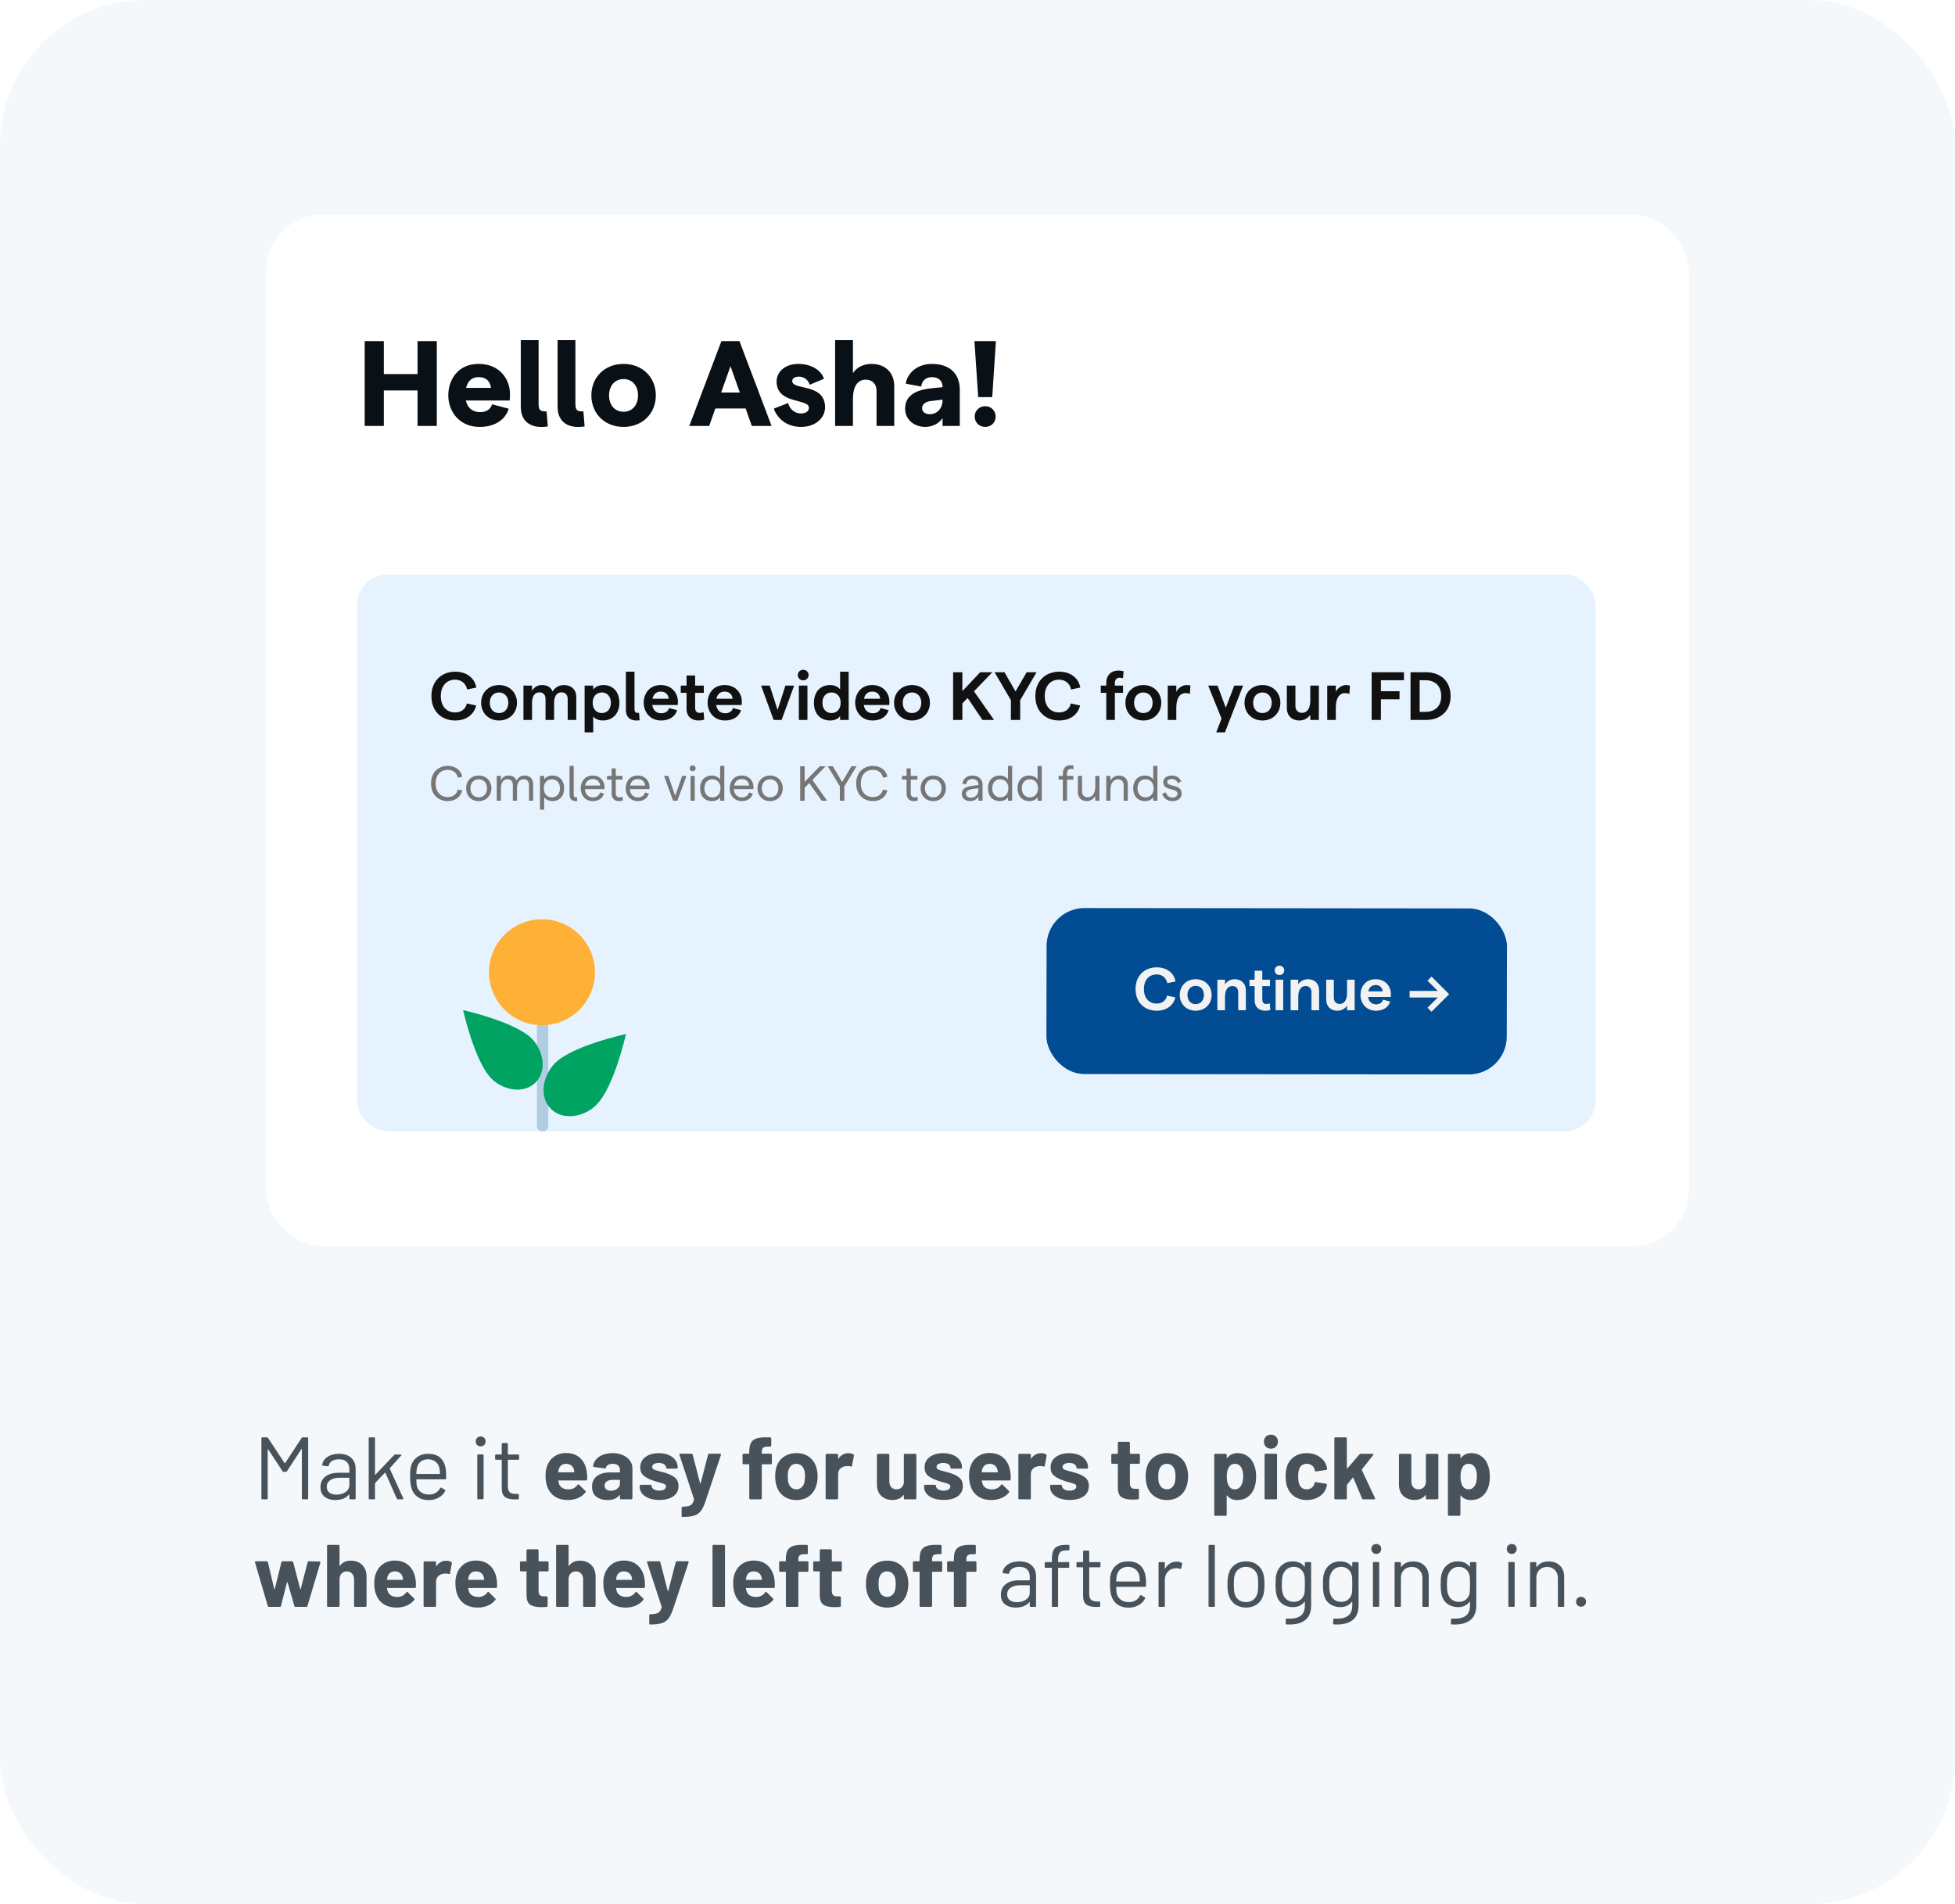 <svg viewBox="0 0 309 301" fill="none" xmlns="http://www.w3.org/2000/svg">
<rect width="309" height="301" rx="23" fill="#F4F8FB"/>
<g filter="url(#filter0_d_944_7000)">
<rect x="42.069" y="32" width="224.861" height="163" rx="8.837" fill="white" shape-rendering="crispEdges"/>
<path d="M65.994 51.958H69.039V65.366H65.994V59.754H60.669V65.366H57.642V51.958H60.669V57.168H65.994V51.958ZM80.603 60.29C80.603 60.673 80.584 61.133 80.565 61.344H73.631C73.899 62.531 74.704 63.183 75.891 63.183C76.849 63.183 77.558 62.742 77.768 61.938L80.412 62.646C79.837 64.466 78.113 65.519 75.814 65.519C72.481 65.519 70.853 62.934 70.853 60.539C70.853 58.145 72.309 55.559 75.642 55.559C79.128 55.559 80.603 58.145 80.603 60.29ZM73.669 59.352H77.596C77.5 58.375 76.887 57.647 75.642 57.647C74.627 57.647 73.937 58.221 73.669 59.352ZM86.584 65.443C84.228 65.826 82.313 64.926 82.313 62.34V51.805H85.128V61.938C85.128 63.068 85.626 63.068 86.393 63.068L86.584 65.443ZM92.402 65.443C90.046 65.826 88.13 64.926 88.13 62.34V51.805H90.946V61.938C90.946 63.068 91.444 63.068 92.21 63.068L92.402 65.443ZM98.564 65.519C95.576 65.519 93.469 63.412 93.469 60.539C93.469 57.666 95.576 55.559 98.564 55.559C101.514 55.559 103.659 57.666 103.659 60.539C103.659 63.412 101.514 65.519 98.564 65.519ZM98.564 63.125C99.924 63.125 100.843 62.072 100.843 60.539C100.843 59.007 99.924 57.953 98.564 57.953C97.185 57.953 96.265 59.007 96.265 60.539C96.265 62.072 97.185 63.125 98.564 63.125ZM118.83 65.366L117.853 62.608H113.064L112.087 65.366H108.946L114.022 51.958H116.876L121.952 65.366H118.83ZM113.983 60.08H116.933L115.458 55.923L113.983 60.08ZM126.614 65.519C124.258 65.519 122.802 64.083 122.304 62.627L124.565 61.746C124.794 62.646 125.542 63.393 126.614 63.393C127.361 63.393 127.859 63.029 127.859 62.493C127.859 60.98 122.745 61.995 122.745 58.336C122.745 56.823 124.067 55.559 126.193 55.559C128.166 55.559 129.794 56.517 130.234 57.915L127.974 58.854C127.725 57.972 126.94 57.57 126.289 57.57C125.656 57.57 125.216 57.838 125.216 58.26C125.216 59.792 130.407 58.528 130.407 62.435C130.407 64.102 128.874 65.519 126.614 65.519ZM131.996 65.366V51.805H134.811V57.015C135.405 56.114 136.459 55.559 137.742 55.559C139.926 55.559 141.343 56.938 141.343 59.083V65.366H138.546V59.811C138.546 58.739 137.876 58.049 136.842 58.049C135.501 58.049 134.811 59.16 134.811 61.152V65.366H131.996ZM147.292 55.559C149.916 55.559 151.698 56.919 151.698 59.639V65.366H148.978V64.14C148.422 64.983 147.33 65.519 146.258 65.519C144.38 65.519 143.059 64.255 143.059 62.646C143.059 60.731 144.457 59.696 147.234 59.409L148.978 59.237V59.179C148.978 58.221 148.326 57.647 147.292 57.647C146.372 57.647 145.702 58.202 145.606 59.141L143.154 58.681C143.461 56.785 145.223 55.559 147.292 55.559ZM146.947 63.508C148.211 63.508 148.958 62.493 148.978 61.363V61.344V61.286V61.21L147.177 61.42C146.219 61.516 145.74 61.995 145.74 62.55C145.74 63.087 146.162 63.508 146.947 63.508ZM154.609 60.807L154.016 51.958H157.406L156.831 60.807H154.609ZM155.72 65.519C154.782 65.519 154.054 64.811 154.054 63.891C154.054 62.953 154.782 62.244 155.72 62.244C156.659 62.244 157.368 62.953 157.368 63.891C157.368 64.811 156.659 65.519 155.72 65.519Z" fill="#091016"/>
<rect x="56.435" y="88.866" width="195.739" height="87.993" rx="4.789" fill="#E6F3FF"/>
<path d="M71.935 111.924C69.942 111.924 68.186 110.62 68.186 108.067C68.186 105.513 69.974 104.209 71.935 104.209C73.746 104.209 75.028 105.201 75.286 106.72L73.832 107.022C73.638 106.063 72.905 105.47 71.935 105.47C70.664 105.47 69.673 106.375 69.673 108.067C69.673 109.758 70.653 110.653 71.935 110.653C72.916 110.653 73.595 110.114 73.789 109.23L75.265 109.554C74.898 111.03 73.67 111.924 71.935 111.924ZM78.879 111.924C77.231 111.924 76.046 110.739 76.046 109.123C76.046 107.506 77.231 106.321 78.879 106.321C80.528 106.321 81.713 107.506 81.713 109.123C81.713 110.739 80.528 111.924 78.879 111.924ZM78.879 110.75C79.752 110.75 80.345 110.092 80.345 109.123C80.345 108.153 79.752 107.496 78.879 107.496C77.996 107.496 77.414 108.153 77.414 109.123C77.414 110.092 77.996 110.75 78.879 110.75ZM82.734 111.838V106.407H84.091V107.237C84.393 106.698 84.9 106.321 85.654 106.321C86.516 106.321 87.098 106.688 87.345 107.345C87.636 106.795 88.283 106.321 89.145 106.321C90.319 106.321 91.084 107.086 91.084 108.153V111.838H89.727V108.53C89.727 107.884 89.371 107.474 88.735 107.474C88.003 107.474 87.582 108.11 87.582 109.069V111.838H86.225V108.53C86.225 107.884 85.88 107.474 85.255 107.474C84.512 107.474 84.091 108.121 84.091 109.08V111.838H82.734ZM92.404 113.799V106.407H93.761V107.032C94.063 106.612 94.656 106.321 95.377 106.321C96.94 106.321 97.899 107.463 97.899 109.123C97.899 110.782 96.875 111.924 95.281 111.924C94.656 111.924 94.074 111.687 93.761 111.299V113.799H92.404ZM95.119 110.75C95.981 110.75 96.552 110.103 96.552 109.123C96.552 108.142 95.981 107.496 95.119 107.496C94.246 107.496 93.675 108.142 93.675 109.123C93.675 110.103 94.246 110.75 95.119 110.75ZM101.093 111.892C99.886 112.075 98.927 111.601 98.927 110.265V104.209H100.285V110.092C100.285 110.707 100.565 110.739 101.007 110.728L101.093 111.892ZM107.149 108.94C107.149 109.133 107.139 109.371 107.128 109.478H103.098C103.217 110.297 103.745 110.782 104.52 110.782C105.156 110.782 105.609 110.48 105.749 109.952L107.02 110.297C106.718 111.321 105.77 111.924 104.499 111.924C102.699 111.924 101.74 110.534 101.74 109.123C101.74 107.711 102.624 106.321 104.423 106.321C106.255 106.321 107.149 107.679 107.149 108.94ZM103.13 108.487H105.695C105.63 107.841 105.21 107.356 104.423 107.356C103.755 107.356 103.281 107.754 103.13 108.487ZM111.303 111.784C111.034 111.881 110.743 111.924 110.43 111.924C109.331 111.924 108.513 111.331 108.513 110.06V107.55H107.597V106.407H108.513V104.813H109.87V106.407H111.239V107.55H109.87V109.931C109.87 110.448 110.15 110.728 110.571 110.728C110.775 110.728 111.012 110.696 111.206 110.599L111.303 111.784ZM117.251 108.94C117.251 109.133 117.24 109.371 117.229 109.478H113.199C113.318 110.297 113.846 110.782 114.622 110.782C115.257 110.782 115.71 110.48 115.85 109.952L117.121 110.297C116.82 111.321 115.871 111.924 114.6 111.924C112.801 111.924 111.842 110.534 111.842 109.123C111.842 107.711 112.725 106.321 114.525 106.321C116.356 106.321 117.251 107.679 117.251 108.94ZM113.232 108.487H115.796C115.731 107.841 115.311 107.356 114.525 107.356C113.857 107.356 113.382 107.754 113.232 108.487ZM122.277 111.838L120.295 106.407H121.663L122.902 110.265L124.141 106.407H125.521L123.538 111.838H122.277ZM126.943 105.578C126.458 105.578 126.102 105.212 126.102 104.737C126.102 104.274 126.458 103.908 126.943 103.908C127.438 103.908 127.805 104.274 127.805 104.737C127.805 105.212 127.438 105.578 126.943 105.578ZM126.264 111.838V106.407H127.621V111.838H126.264ZM131.231 111.924C129.604 111.924 128.645 110.782 128.645 109.123C128.645 107.463 129.604 106.321 131.21 106.321C131.889 106.321 132.47 106.601 132.783 107.011V104.209H134.14V111.838H132.783V111.213C132.514 111.644 131.91 111.924 131.231 111.924ZM131.425 110.75C132.298 110.75 132.869 110.103 132.869 109.123C132.869 108.142 132.298 107.496 131.425 107.496C130.563 107.496 129.992 108.142 129.992 109.123C129.992 110.103 130.563 110.75 131.425 110.75ZM140.578 108.94C140.578 109.133 140.567 109.371 140.556 109.478H136.527C136.645 110.297 137.173 110.782 137.949 110.782C138.585 110.782 139.037 110.48 139.177 109.952L140.449 110.297C140.147 111.321 139.199 111.924 137.927 111.924C136.128 111.924 135.169 110.534 135.169 109.123C135.169 107.711 136.053 106.321 137.852 106.321C139.684 106.321 140.578 107.679 140.578 108.94ZM136.559 108.487H139.123C139.059 107.841 138.639 107.356 137.852 107.356C137.184 107.356 136.71 107.754 136.559 108.487ZM144.148 111.924C142.499 111.924 141.314 110.739 141.314 109.123C141.314 107.506 142.499 106.321 144.148 106.321C145.796 106.321 146.981 107.506 146.981 109.123C146.981 110.739 145.796 111.924 144.148 111.924ZM144.148 110.75C145.021 110.75 145.613 110.092 145.613 109.123C145.613 108.153 145.021 107.496 144.148 107.496C143.264 107.496 142.682 108.153 142.682 109.123C142.682 110.092 143.264 110.75 144.148 110.75ZM155.289 111.838L152.94 108.368L152.11 109.22V111.838H150.645V104.296H152.11V107.28L154.922 104.296H156.851L153.942 107.313L157.12 111.838H155.289ZM159.78 111.838V108.713L157.194 104.296H158.767L160.513 107.334L162.269 104.296H163.842L161.246 108.713V111.838H159.78ZM167.392 111.924C165.398 111.924 163.642 110.62 163.642 108.067C163.642 105.513 165.431 104.209 167.392 104.209C169.202 104.209 170.484 105.201 170.743 106.72L169.288 107.022C169.094 106.063 168.361 105.47 167.392 105.47C166.12 105.47 165.129 106.375 165.129 108.067C165.129 109.758 166.11 110.653 167.392 110.653C168.372 110.653 169.051 110.114 169.245 109.23L170.721 109.554C170.355 111.03 169.126 111.924 167.392 111.924ZM174.855 111.838V107.55H173.983V106.407H174.855V105.987C174.855 104.716 175.674 104.026 176.773 104.026C177.053 104.026 177.333 104.069 177.592 104.145L177.495 105.265C177.312 105.19 177.129 105.158 176.956 105.158C176.504 105.158 176.213 105.481 176.213 105.987V106.407H177.506V107.55H176.213V111.838H174.855ZM180.712 111.924C179.063 111.924 177.878 110.739 177.878 109.123C177.878 107.506 179.063 106.321 180.712 106.321C182.361 106.321 183.546 107.506 183.546 109.123C183.546 110.739 182.361 111.924 180.712 111.924ZM180.712 110.75C181.585 110.75 182.177 110.092 182.177 109.123C182.177 108.153 181.585 107.496 180.712 107.496C179.828 107.496 179.247 108.153 179.247 109.123C179.247 110.092 179.828 110.75 180.712 110.75ZM188.068 107.722C187.874 107.636 187.616 107.593 187.379 107.593C186.614 107.593 185.924 108.228 185.924 109.845V111.838H184.567V106.407H185.924V107.399C186.194 106.785 186.905 106.321 187.562 106.321C187.756 106.321 187.993 106.354 188.155 106.407L188.068 107.722ZM195.088 106.407H196.478L193.612 113.799H192.233L193.073 111.622L190.961 106.407H192.437L193.741 109.898L195.088 106.407ZM199.536 111.924C197.887 111.924 196.702 110.739 196.702 109.123C196.702 107.506 197.887 106.321 199.536 106.321C201.185 106.321 202.37 107.506 202.37 109.123C202.37 110.739 201.185 111.924 199.536 111.924ZM199.536 110.75C200.409 110.75 201.001 110.092 201.001 109.123C201.001 108.153 200.409 107.496 199.536 107.496C198.652 107.496 198.071 108.153 198.071 109.123C198.071 110.092 198.652 110.75 199.536 110.75ZM208.455 106.407V111.838H207.097V111.019C206.752 111.547 206.138 111.924 205.373 111.924C204.199 111.924 203.391 111.148 203.391 109.963V106.407H204.748V109.64C204.748 110.276 205.147 110.717 205.783 110.717C206.623 110.717 207.097 110.006 207.097 108.789V106.407H208.455ZM213.279 107.722C213.085 107.636 212.827 107.593 212.59 107.593C211.825 107.593 211.135 108.228 211.135 109.845V111.838H209.778V106.407H211.135V107.399C211.404 106.785 212.116 106.321 212.773 106.321C212.967 106.321 213.204 106.354 213.365 106.407L213.279 107.722ZM216.797 111.838V104.296H221.904V105.556H218.262V107.302H221.204V108.573H218.262V111.838H216.797ZM222.942 111.838V104.296H225.409C227.489 104.296 229.277 105.535 229.277 108.067C229.277 110.599 227.489 111.838 225.409 111.838H222.942ZM224.386 110.566H225.28C226.573 110.566 227.79 109.909 227.79 108.067C227.79 106.224 226.573 105.556 225.28 105.556H224.386V110.566Z" fill="#111111"/>
<path d="M70.773 124.668C69.404 124.668 68.128 123.757 68.128 121.882C68.128 120.007 69.412 119.096 70.773 119.096C71.964 119.096 72.843 119.765 73.069 120.816L72.369 120.971C72.198 120.185 71.614 119.726 70.766 119.726C69.661 119.726 68.859 120.489 68.859 121.882C68.859 123.275 69.661 124.03 70.766 124.03C71.614 124.03 72.166 123.594 72.361 122.839L73.069 122.987C72.797 124.014 71.949 124.668 70.773 124.668ZM75.667 124.668C74.5 124.668 73.675 123.82 73.675 122.644C73.675 121.469 74.5 120.621 75.667 120.621C76.827 120.621 77.667 121.469 77.667 122.644C77.667 123.82 76.827 124.668 75.667 124.668ZM75.667 124.076C76.453 124.076 76.982 123.485 76.982 122.644C76.982 121.804 76.453 121.213 75.667 121.213C74.881 121.213 74.352 121.804 74.352 122.644C74.352 123.485 74.881 124.076 75.667 124.076ZM78.513 124.605V120.684H79.175V121.423C79.37 120.956 79.758 120.621 80.358 120.621C80.996 120.621 81.494 120.917 81.634 121.446C81.844 120.979 82.311 120.621 82.902 120.621C83.743 120.621 84.272 121.15 84.272 121.975V124.605H83.611V122.108C83.611 121.571 83.307 121.205 82.754 121.205C82.085 121.205 81.719 121.804 81.719 122.637V124.605H81.058V122.108C81.058 121.571 80.755 121.205 80.21 121.205C79.541 121.205 79.175 121.804 79.175 122.637V124.605H78.513ZM85.345 126.022V120.684H86.007V121.252C86.217 120.894 86.73 120.621 87.298 120.621C88.505 120.621 89.174 121.493 89.174 122.644C89.174 123.796 88.489 124.668 87.283 124.668C86.785 124.668 86.271 124.419 86.007 124.061V126.022H85.345ZM87.221 124.076C87.999 124.076 88.505 123.508 88.505 122.644C88.505 121.781 87.999 121.213 87.221 121.213C86.458 121.213 85.952 121.781 85.952 122.644C85.952 123.508 86.458 124.076 87.221 124.076ZM91.24 124.66C90.54 124.73 90.019 124.465 90.019 123.648V119.096H90.68V123.602C90.68 124.03 90.883 124.092 91.209 124.069L91.24 124.66ZM95.558 122.466C95.558 122.559 95.55 122.699 95.543 122.769H92.446C92.492 123.563 92.99 124.084 93.698 124.084C94.298 124.084 94.71 123.804 94.827 123.314L95.449 123.462C95.255 124.224 94.601 124.668 93.698 124.668C92.523 124.668 91.784 123.757 91.784 122.644C91.784 121.532 92.5 120.621 93.683 120.621C94.842 120.621 95.558 121.454 95.558 122.466ZM92.484 122.216H94.858C94.796 121.617 94.375 121.174 93.683 121.174C93.068 121.174 92.617 121.563 92.484 122.216ZM98.442 124.574C98.248 124.644 98.037 124.668 97.827 124.668C97.158 124.668 96.668 124.294 96.668 123.43V121.267H95.936V120.684H96.668V119.493H97.329V120.684H98.38V121.267H97.329V123.454C97.329 123.866 97.563 124.069 97.905 124.069C98.061 124.069 98.24 124.045 98.395 123.967L98.442 124.574ZM102.664 122.466C102.664 122.559 102.656 122.699 102.648 122.769H99.551C99.598 123.563 100.096 124.084 100.804 124.084C101.403 124.084 101.815 123.804 101.932 123.314L102.555 123.462C102.36 124.224 101.706 124.668 100.804 124.668C99.629 124.668 98.889 123.757 98.889 122.644C98.889 121.532 99.605 120.621 100.788 120.621C101.948 120.621 102.664 121.454 102.664 122.466ZM99.59 122.216H101.963C101.901 121.617 101.481 121.174 100.788 121.174C100.173 121.174 99.722 121.563 99.59 122.216ZM106.388 124.605L104.956 120.684H105.633L106.723 123.835L107.82 120.684H108.505L107.065 124.605H106.388ZM109.473 119.944C109.208 119.944 109.014 119.742 109.014 119.485C109.014 119.221 109.208 119.018 109.473 119.018C109.745 119.018 109.948 119.221 109.948 119.485C109.948 119.742 109.745 119.944 109.473 119.944ZM109.146 124.605V120.684H109.808V124.605H109.146ZM112.544 124.668C111.322 124.668 110.653 123.796 110.653 122.644C110.653 121.493 111.322 120.621 112.536 120.621C113.058 120.621 113.571 120.878 113.82 121.244V119.096H114.482V124.605H113.82V124.037C113.641 124.395 113.12 124.668 112.544 124.668ZM112.606 124.076C113.377 124.076 113.883 123.508 113.883 122.644C113.883 121.781 113.377 121.213 112.606 121.213C111.836 121.213 111.33 121.781 111.33 122.644C111.33 123.508 111.836 124.076 112.606 124.076ZM119.101 122.466C119.101 122.559 119.093 122.699 119.085 122.769H115.988C116.035 123.563 116.533 124.084 117.241 124.084C117.84 124.084 118.253 123.804 118.369 123.314L118.992 123.462C118.797 124.224 118.144 124.668 117.241 124.668C116.066 124.668 115.327 123.757 115.327 122.644C115.327 121.532 116.043 120.621 117.225 120.621C118.385 120.621 119.101 121.454 119.101 122.466ZM116.027 122.216H118.4C118.338 121.617 117.918 121.174 117.225 121.174C116.611 121.174 116.159 121.563 116.027 122.216ZM121.719 124.668C120.552 124.668 119.727 123.82 119.727 122.644C119.727 121.469 120.552 120.621 121.719 120.621C122.878 120.621 123.719 121.469 123.719 122.644C123.719 123.82 122.878 124.668 121.719 124.668ZM121.719 124.076C122.505 124.076 123.034 123.485 123.034 122.644C123.034 121.804 122.505 121.213 121.719 121.213C120.933 121.213 120.404 121.804 120.404 122.644C120.404 123.485 120.933 124.076 121.719 124.076ZM129.874 124.605L127.905 121.82L127.181 122.567V124.605H126.473V119.158H127.181V121.625L129.563 119.158H130.504L128.403 121.322L130.73 124.605H129.874ZM132.745 124.605V122.325L130.83 119.158H131.632L133.103 121.648L134.581 119.158H135.383L133.46 122.325V124.605H132.745ZM137.974 124.668C136.604 124.668 135.328 123.757 135.328 121.882C135.328 120.007 136.612 119.096 137.974 119.096C139.165 119.096 140.044 119.765 140.27 120.816L139.569 120.971C139.398 120.185 138.814 119.726 137.966 119.726C136.861 119.726 136.06 120.489 136.06 121.882C136.06 123.275 136.861 124.03 137.966 124.03C138.814 124.03 139.367 123.594 139.561 122.839L140.27 122.987C139.997 124.014 139.149 124.668 137.974 124.668ZM145.064 124.574C144.869 124.644 144.659 124.668 144.449 124.668C143.78 124.668 143.289 124.294 143.289 123.43V121.267H142.558V120.684H143.289V119.493H143.951V120.684H145.001V121.267H143.951V123.454C143.951 123.866 144.184 124.069 144.527 124.069C144.682 124.069 144.861 124.045 145.017 123.967L145.064 124.574ZM147.503 124.668C146.336 124.668 145.511 123.82 145.511 122.644C145.511 121.469 146.336 120.621 147.503 120.621C148.663 120.621 149.503 121.469 149.503 122.644C149.503 123.82 148.663 124.668 147.503 124.668ZM147.503 124.076C148.289 124.076 148.818 123.485 148.818 122.644C148.818 121.804 148.289 121.213 147.503 121.213C146.717 121.213 146.188 121.804 146.188 122.644C146.188 123.485 146.717 124.076 147.503 124.076ZM153.689 120.621C154.639 120.621 155.3 121.182 155.3 122.092V124.605H154.647V123.936C154.421 124.388 153.907 124.668 153.339 124.668C152.553 124.668 152.016 124.185 152.016 123.508C152.016 122.753 152.631 122.341 153.884 122.216L154.647 122.131V122.053C154.647 121.516 154.265 121.174 153.689 121.174C153.153 121.174 152.771 121.493 152.717 122.022L152.102 121.905C152.219 121.127 152.865 120.621 153.689 120.621ZM153.44 124.123C154.203 124.123 154.647 123.617 154.647 122.831V122.644L153.884 122.73C153.09 122.816 152.678 123.088 152.678 123.5C152.678 123.866 152.989 124.123 153.44 124.123ZM158.041 124.668C156.819 124.668 156.15 123.796 156.15 122.644C156.15 121.493 156.819 120.621 158.033 120.621C158.555 120.621 159.068 120.878 159.317 121.244V119.096H159.979V124.605H159.317V124.037C159.138 124.395 158.617 124.668 158.041 124.668ZM158.103 124.076C158.874 124.076 159.379 123.508 159.379 122.644C159.379 121.781 158.874 121.213 158.103 121.213C157.333 121.213 156.827 121.781 156.827 122.644C156.827 123.508 157.333 124.076 158.103 124.076ZM162.715 124.668C161.493 124.668 160.824 123.796 160.824 122.644C160.824 121.493 161.493 120.621 162.707 120.621C163.228 120.621 163.742 120.878 163.991 121.244V119.096H164.652V124.605H163.991V124.037C163.812 124.395 163.29 124.668 162.715 124.668ZM162.777 124.076C163.547 124.076 164.053 123.508 164.053 122.644C164.053 121.781 163.547 121.213 162.777 121.213C162.006 121.213 161.501 121.781 161.501 122.644C161.501 123.508 162.006 124.076 162.777 124.076ZM167.989 124.605V121.267H167.32V120.684H167.989V120.318C167.989 119.454 168.479 118.995 169.148 118.995C169.327 118.995 169.514 119.01 169.678 119.057L169.646 119.649C169.506 119.594 169.366 119.571 169.234 119.571C168.884 119.571 168.65 119.843 168.65 120.263V120.684H169.654V121.267H168.65V124.605H167.989ZM173.774 120.684V124.605H173.113V123.866C172.841 124.333 172.366 124.668 171.767 124.668C170.95 124.668 170.366 124.115 170.366 123.283V120.684H171.027V123.158C171.027 123.687 171.362 124.069 171.915 124.069C172.646 124.069 173.113 123.438 173.113 122.403V120.684H173.774ZM174.85 124.605V120.684H175.511V121.423C175.783 120.956 176.258 120.621 176.857 120.621C177.674 120.621 178.258 121.174 178.258 122.006V124.605H177.596V122.131C177.596 121.602 177.262 121.22 176.709 121.22C175.978 121.22 175.511 121.851 175.511 122.886V124.605H174.85ZM180.998 124.668C179.777 124.668 179.107 123.796 179.107 122.644C179.107 121.493 179.777 120.621 180.991 120.621C181.512 120.621 182.026 120.878 182.275 121.244V119.096H182.936V124.605H182.275V124.037C182.096 124.395 181.574 124.668 180.998 124.668ZM181.061 124.076C181.831 124.076 182.337 123.508 182.337 122.644C182.337 121.781 181.831 121.213 181.061 121.213C180.29 121.213 179.784 121.781 179.784 122.644C179.784 123.508 180.29 124.076 181.061 124.076ZM185.322 124.668C184.372 124.668 183.859 124.076 183.688 123.524L184.256 123.275C184.404 123.734 184.715 124.107 185.322 124.107C185.804 124.107 186.116 123.827 186.116 123.508C186.116 122.504 183.859 123.15 183.859 121.664C183.859 121.041 184.396 120.621 185.236 120.621C185.929 120.621 186.528 121.01 186.691 121.586L186.139 121.827C186.03 121.423 185.641 121.166 185.221 121.166C184.777 121.166 184.497 121.345 184.497 121.656C184.497 122.497 186.769 121.882 186.761 123.5C186.761 124.185 186.186 124.668 185.322 124.668Z" fill="#767676"/>
<rect width="72.763" height="26.242" rx="5.986" transform="matrix(-1 -0.001 0.002 -1 238.142 167.88)" fill="#014C92"/>
<path d="M182.814 157.802C181.043 157.802 179.481 156.643 179.481 154.373C179.481 152.104 181.071 150.945 182.814 150.945C184.423 150.945 185.563 151.826 185.793 153.176L184.5 153.444C184.328 152.592 183.676 152.065 182.814 152.065C181.684 152.065 180.803 152.87 180.803 154.373C180.803 155.877 181.675 156.672 182.814 156.672C183.686 156.672 184.289 156.193 184.462 155.408L185.774 155.695C185.448 157.007 184.356 157.802 182.814 157.802ZM188.987 157.802C187.521 157.802 186.468 156.749 186.468 155.312C186.468 153.875 187.521 152.822 188.987 152.822C190.452 152.822 191.506 153.875 191.506 155.312C191.506 156.749 190.452 157.802 188.987 157.802ZM188.987 156.758C189.763 156.758 190.289 156.174 190.289 155.312C190.289 154.45 189.763 153.866 188.987 153.866C188.201 153.866 187.684 154.45 187.684 155.312C187.684 156.174 188.201 156.758 188.987 156.758ZM192.413 157.726V152.899H193.62V153.626C193.926 153.157 194.472 152.822 195.152 152.822C196.206 152.822 196.915 153.512 196.915 154.565V157.726H195.708V154.852C195.708 154.287 195.353 153.895 194.788 153.895C194.051 153.895 193.62 154.527 193.62 155.609V157.726H192.413ZM200.786 157.678C200.546 157.764 200.288 157.802 200.01 157.802C199.033 157.802 198.305 157.275 198.305 156.145V153.914H197.491V152.899H198.305V151.481H199.512V152.899H200.728V153.914H199.512V156.03C199.512 156.49 199.761 156.739 200.134 156.739C200.316 156.739 200.527 156.71 200.699 156.624L200.786 157.678ZM202.22 152.161C201.789 152.161 201.473 151.835 201.473 151.414C201.473 151.002 201.789 150.677 202.22 150.677C202.66 150.677 202.986 151.002 202.986 151.414C202.986 151.835 202.66 152.161 202.22 152.161ZM201.616 157.726V152.899H202.823V157.726H201.616ZM203.992 157.726V152.899H205.199V153.626C205.505 153.157 206.051 152.822 206.731 152.822C207.785 152.822 208.493 153.512 208.493 154.565V157.726H207.287V154.852C207.287 154.287 206.932 153.895 206.367 153.895C205.63 153.895 205.199 154.527 205.199 155.609V157.726H203.992ZM214.115 152.899V157.726H212.908V156.998C212.601 157.467 212.055 157.802 211.375 157.802C210.332 157.802 209.613 157.113 209.613 156.059V152.899H210.82V155.772C210.82 156.337 211.174 156.73 211.739 156.73C212.486 156.73 212.908 156.097 212.908 155.015V152.899H214.115ZM219.84 155.149C219.84 155.322 219.83 155.532 219.821 155.628H216.239C216.344 156.356 216.813 156.787 217.503 156.787C218.068 156.787 218.47 156.519 218.595 156.05L219.725 156.356C219.457 157.266 218.614 157.802 217.484 157.802C215.884 157.802 215.032 156.567 215.032 155.312C215.032 154.057 215.817 152.822 217.417 152.822C219.045 152.822 219.84 154.029 219.84 155.149ZM216.267 154.747H218.547C218.489 154.172 218.116 153.741 217.417 153.741C216.823 153.741 216.401 154.096 216.267 154.747ZM226.262 152.401L229.049 155.188L226.271 157.965L225.63 157.323L227.248 155.705H222.795V154.67H227.248L225.62 153.052L226.262 152.401Z" fill="#F2F2F2"/>
<path d="M85.892 159.5H85.641C85.214 159.5 84.868 159.846 84.868 160.272V176.087C84.868 176.513 85.214 176.859 85.641 176.859H85.892C86.319 176.859 86.664 176.513 86.664 176.087V160.272C86.664 159.846 86.319 159.5 85.892 159.5Z" fill="#B1CDE2"/>
<path d="M85.665 160.098C87.603 160.098 89.482 159.426 90.981 158.196C92.48 156.966 93.505 155.254 93.883 153.353C94.261 151.451 93.969 149.477 93.055 147.767C92.14 146.057 90.662 144.717 88.871 143.976C87.079 143.234 85.086 143.136 83.231 143.699C81.376 144.262 79.773 145.451 78.696 147.063C77.619 148.675 77.134 150.611 77.324 152.54C77.514 154.469 78.368 156.273 79.739 157.644C80.517 158.422 81.441 159.04 82.457 159.461C83.474 159.882 84.564 160.098 85.665 160.098V160.098Z" fill="#FFB036"/>
<g style="mix-blend-mode:multiply">
<g style="mix-blend-mode:multiply">
<path fill-rule="evenodd" clip-rule="evenodd" d="M81.606 147.402H89.729V148.414H86.299C86.743 148.881 87.03 149.476 87.119 150.114H89.729V151.12H87.101C87.017 151.611 86.813 152.074 86.509 152.468C86.204 152.863 85.807 153.176 85.353 153.382L87.832 157.572H86.682L84.354 153.598H81.606V152.574H84.204C84.75 152.569 85.272 152.355 85.665 151.976C85.932 151.717 86.122 151.39 86.215 151.03H81.606V150.012H86.275C86.153 149.554 85.884 149.149 85.511 148.857C85.137 148.565 84.678 148.403 84.204 148.396H81.606V147.402Z" fill="#FFB036"/>
</g>
</g>
<g style="mix-blend-mode:multiply">
<g style="mix-blend-mode:multiply">
<path d="M87.724 166.084C85.868 167.94 85.096 171.34 87.065 173.309C89.035 175.279 92.453 174.548 94.29 172.651C97.08 169.855 98.935 161.493 98.935 161.493C98.935 161.493 90.513 163.289 87.724 166.084Z" fill="#00A362"/>
</g>
</g>
<g style="mix-blend-mode:multiply">
<g style="mix-blend-mode:multiply">
<path d="M77.656 168.509C79.451 170.34 82.737 171.053 84.653 169.143C86.569 167.234 85.802 163.941 84.007 162.158C81.265 159.5 73.196 157.704 73.196 157.704C73.196 157.704 74.992 165.797 77.656 168.509Z" fill="#00A362"/>
</g>
</g>
</g>
<path d="M47.672 227.298C47.719 227.233 47.775 227.2 47.84 227.2H48.568C48.661 227.2 48.708 227.247 48.708 227.34V236.86C48.708 236.953 48.661 237 48.568 237H47.854C47.761 237 47.714 236.953 47.714 236.86V229.076C47.714 229.048 47.705 229.029 47.686 229.02C47.667 229.011 47.653 229.02 47.644 229.048L45.362 232.548C45.315 232.613 45.259 232.646 45.194 232.646H44.83C44.765 232.646 44.709 232.618 44.662 232.562L42.38 229.09C42.371 229.062 42.357 229.053 42.338 229.062C42.319 229.071 42.31 229.09 42.31 229.118V236.86C42.31 236.953 42.263 237 42.17 237H41.456C41.363 237 41.316 236.953 41.316 236.86V227.34C41.316 227.247 41.363 227.2 41.456 227.2H42.184C42.259 227.2 42.315 227.228 42.352 227.284L44.984 231.274C44.993 231.283 45.007 231.288 45.026 231.288C45.045 231.288 45.059 231.283 45.068 231.274L47.672 227.298ZM53.578 229.804C54.418 229.804 55.066 230.019 55.524 230.448C55.981 230.877 56.21 231.447 56.21 232.156V236.86C56.21 236.953 56.163 237 56.07 237H55.356C55.263 237 55.216 236.953 55.216 236.86V236.286C55.216 236.267 55.206 236.253 55.188 236.244C55.178 236.235 55.164 236.239 55.146 236.258C54.913 236.538 54.609 236.753 54.236 236.902C53.862 237.042 53.447 237.112 52.99 237.112C52.327 237.112 51.772 236.944 51.324 236.608C50.876 236.272 50.652 235.759 50.652 235.068C50.652 234.368 50.904 233.817 51.408 233.416C51.921 233.005 52.63 232.8 53.536 232.8H55.16C55.197 232.8 55.216 232.781 55.216 232.744V232.212C55.216 231.736 55.081 231.363 54.81 231.092C54.548 230.812 54.138 230.672 53.578 230.672C53.13 230.672 52.766 230.761 52.486 230.938C52.206 231.106 52.033 231.344 51.968 231.652C51.94 231.745 51.884 231.787 51.8 231.778L51.044 231.68C50.941 231.661 50.899 231.624 50.918 231.568C50.992 231.045 51.273 230.621 51.758 230.294C52.243 229.967 52.85 229.804 53.578 229.804ZM53.186 236.258C53.736 236.258 54.212 236.123 54.614 235.852C55.015 235.572 55.216 235.199 55.216 234.732V233.64C55.216 233.603 55.197 233.584 55.16 233.584H53.69C53.074 233.584 52.579 233.71 52.206 233.962C51.833 234.214 51.646 234.564 51.646 235.012C51.646 235.423 51.786 235.735 52.066 235.95C52.355 236.155 52.728 236.258 53.186 236.258ZM58.418 237C58.325 237 58.278 236.953 58.278 236.86V227.34C58.278 227.247 58.325 227.2 58.418 227.2H59.132C59.225 227.2 59.272 227.247 59.272 227.34V233.066C59.272 233.085 59.277 233.099 59.286 233.108C59.305 233.117 59.324 233.113 59.342 233.094L62.31 229.986C62.357 229.939 62.413 229.916 62.478 229.916H63.318C63.374 229.916 63.411 229.935 63.43 229.972C63.449 230.009 63.44 230.047 63.402 230.084L61.61 232.072C61.592 232.091 61.587 232.114 61.596 232.142L63.738 236.832L63.752 236.888C63.752 236.963 63.71 237 63.626 237H62.87C62.795 237 62.744 236.963 62.716 236.888L60.91 232.8C60.892 232.763 60.868 232.758 60.84 232.786L59.3 234.41C59.282 234.429 59.272 234.452 59.272 234.48V236.86C59.272 236.953 59.225 237 59.132 237H58.418ZM70.464 232.268C70.501 232.529 70.52 232.856 70.52 233.248V233.696C70.52 233.789 70.473 233.836 70.38 233.836H65.858C65.821 233.836 65.802 233.855 65.802 233.892C65.821 234.405 65.849 234.737 65.886 234.886C65.989 235.306 66.208 235.637 66.544 235.88C66.88 236.123 67.309 236.244 67.832 236.244C68.224 236.244 68.569 236.155 68.868 235.978C69.167 235.801 69.4 235.549 69.568 235.222C69.624 235.138 69.689 235.119 69.764 235.166L70.31 235.488C70.385 235.535 70.403 235.6 70.366 235.684C70.133 236.132 69.783 236.487 69.316 236.748C68.849 237 68.313 237.126 67.706 237.126C67.043 237.117 66.488 236.958 66.04 236.65C65.592 236.342 65.27 235.913 65.074 235.362C64.906 234.914 64.822 234.27 64.822 233.43C64.822 233.038 64.827 232.721 64.836 232.478C64.855 232.226 64.892 232.002 64.948 231.806C65.107 231.199 65.424 230.714 65.9 230.35C66.385 229.986 66.969 229.804 67.65 229.804C68.499 229.804 69.153 230.019 69.61 230.448C70.067 230.877 70.352 231.484 70.464 232.268ZM67.65 230.672C67.193 230.672 66.81 230.793 66.502 231.036C66.203 231.269 66.007 231.587 65.914 231.988C65.858 232.184 65.821 232.501 65.802 232.94C65.802 232.977 65.821 232.996 65.858 232.996H69.484C69.521 232.996 69.54 232.977 69.54 232.94C69.521 232.52 69.493 232.221 69.456 232.044C69.353 231.624 69.143 231.293 68.826 231.05C68.518 230.798 68.126 230.672 67.65 230.672ZM75.972 228.628C75.748 228.628 75.561 228.553 75.412 228.404C75.262 228.255 75.188 228.068 75.188 227.844C75.188 227.611 75.262 227.424 75.412 227.284C75.561 227.135 75.748 227.06 75.972 227.06C76.196 227.06 76.382 227.135 76.532 227.284C76.681 227.424 76.756 227.611 76.756 227.844C76.756 228.068 76.681 228.255 76.532 228.404C76.382 228.553 76.196 228.628 75.972 228.628ZM75.58 236.986C75.486 236.986 75.44 236.939 75.44 236.846V230.042C75.44 229.949 75.486 229.902 75.58 229.902H76.294C76.387 229.902 76.434 229.949 76.434 230.042V236.846C76.434 236.939 76.387 236.986 76.294 236.986H75.58ZM82.046 230.602C82.046 230.695 81.999 230.742 81.906 230.742H80.324C80.287 230.742 80.268 230.761 80.268 230.798V234.928C80.268 235.376 80.366 235.693 80.562 235.88C80.767 236.057 81.085 236.146 81.514 236.146H81.864C81.957 236.146 82.004 236.193 82.004 236.286V236.86C82.004 236.953 81.957 237 81.864 237C81.752 237.009 81.579 237.014 81.346 237.014C80.674 237.014 80.165 236.888 79.82 236.636C79.475 236.384 79.302 235.917 79.302 235.236V230.798C79.302 230.761 79.283 230.742 79.246 230.742H78.392C78.299 230.742 78.252 230.695 78.252 230.602V230.056C78.252 229.963 78.299 229.916 78.392 229.916H79.246C79.283 229.916 79.302 229.897 79.302 229.86V228.236C79.302 228.143 79.349 228.096 79.442 228.096H80.128C80.221 228.096 80.268 228.143 80.268 228.236V229.86C80.268 229.897 80.287 229.916 80.324 229.916H81.906C81.999 229.916 82.046 229.963 82.046 230.056V230.602ZM92.748 232.66C92.804 233.015 92.823 233.411 92.804 233.85C92.795 233.962 92.734 234.018 92.622 234.018H88.296C88.24 234.018 88.222 234.041 88.24 234.088C88.268 234.275 88.32 234.461 88.394 234.648C88.637 235.171 89.132 235.432 89.878 235.432C90.476 235.423 90.947 235.18 91.292 234.704C91.33 234.648 91.372 234.62 91.418 234.62C91.446 234.62 91.479 234.639 91.516 234.676L92.524 235.67C92.571 235.717 92.594 235.759 92.594 235.796C92.594 235.815 92.576 235.852 92.538 235.908C92.23 236.291 91.834 236.589 91.348 236.804C90.863 237.009 90.331 237.112 89.752 237.112C88.95 237.112 88.268 236.93 87.708 236.566C87.158 236.202 86.761 235.693 86.518 235.04C86.322 234.573 86.224 233.962 86.224 233.206C86.224 232.693 86.294 232.24 86.434 231.848C86.649 231.185 87.022 230.658 87.554 230.266C88.096 229.874 88.735 229.678 89.472 229.678C90.406 229.678 91.152 229.949 91.712 230.49C92.282 231.031 92.627 231.755 92.748 232.66ZM89.486 231.386C88.898 231.386 88.511 231.661 88.324 232.212C88.287 232.333 88.254 232.483 88.226 232.66C88.226 232.707 88.25 232.73 88.296 232.73H90.718C90.774 232.73 90.793 232.707 90.774 232.66C90.728 232.389 90.704 232.259 90.704 232.268C90.62 231.988 90.471 231.773 90.256 231.624C90.051 231.465 89.794 231.386 89.486 231.386ZM96.823 229.692C97.429 229.692 97.971 229.799 98.447 230.014C98.923 230.219 99.291 230.504 99.553 230.868C99.823 231.232 99.959 231.638 99.959 232.086V236.832C99.959 236.879 99.94 236.921 99.903 236.958C99.875 236.986 99.837 237 99.791 237H98.153C98.106 237 98.064 236.986 98.027 236.958C97.999 236.921 97.985 236.879 97.985 236.832V236.37C97.985 236.342 97.975 236.323 97.957 236.314C97.938 236.305 97.919 236.314 97.901 236.342C97.509 236.855 96.879 237.112 96.011 237.112C95.283 237.112 94.695 236.935 94.247 236.58C93.799 236.225 93.575 235.703 93.575 235.012C93.575 234.293 93.827 233.738 94.331 233.346C94.835 232.945 95.553 232.744 96.487 232.744H97.915C97.961 232.744 97.985 232.721 97.985 232.674V232.366C97.985 232.058 97.891 231.82 97.705 231.652C97.518 231.475 97.238 231.386 96.865 231.386C96.575 231.386 96.333 231.437 96.137 231.54C95.95 231.643 95.829 231.787 95.773 231.974C95.745 232.077 95.684 232.123 95.591 232.114L93.897 231.89C93.785 231.871 93.733 231.829 93.743 231.764C93.78 231.372 93.934 231.017 94.205 230.7C94.485 230.383 94.849 230.135 95.297 229.958C95.754 229.781 96.263 229.692 96.823 229.692ZM96.543 235.642C96.944 235.642 97.285 235.535 97.565 235.32C97.845 235.105 97.985 234.83 97.985 234.494V233.99C97.985 233.943 97.961 233.92 97.915 233.92H96.907C96.487 233.92 96.155 233.999 95.913 234.158C95.679 234.317 95.563 234.541 95.563 234.83C95.563 235.082 95.651 235.283 95.829 235.432C96.006 235.572 96.244 235.642 96.543 235.642ZM104.219 237.098C103.594 237.098 103.048 237.009 102.581 236.832C102.114 236.655 101.75 236.407 101.489 236.09C101.237 235.773 101.111 235.413 101.111 235.012V234.872C101.111 234.825 101.125 234.788 101.153 234.76C101.19 234.723 101.232 234.704 101.279 234.704H102.833C102.88 234.704 102.917 234.723 102.945 234.76C102.982 234.788 103.001 234.825 103.001 234.872V234.886C103.001 235.091 103.113 235.269 103.337 235.418C103.57 235.558 103.86 235.628 104.205 235.628C104.522 235.628 104.779 235.567 104.975 235.446C105.171 235.315 105.269 235.157 105.269 234.97C105.269 234.802 105.185 234.676 105.017 234.592C104.849 234.508 104.574 234.419 104.191 234.326C103.752 234.214 103.407 234.107 103.155 234.004C102.558 233.799 102.082 233.547 101.727 233.248C101.372 232.949 101.195 232.52 101.195 231.96C101.195 231.269 101.461 230.723 101.993 230.322C102.534 229.911 103.248 229.706 104.135 229.706C104.732 229.706 105.255 229.804 105.703 230C106.151 230.187 106.496 230.453 106.739 230.798C106.991 231.143 107.117 231.535 107.117 231.974C107.117 232.021 107.098 232.063 107.061 232.1C107.033 232.128 106.996 232.142 106.949 232.142H105.451C105.404 232.142 105.362 232.128 105.325 232.1C105.297 232.063 105.283 232.021 105.283 231.974C105.283 231.769 105.176 231.596 104.961 231.456C104.756 231.316 104.48 231.246 104.135 231.246C103.827 231.246 103.575 231.302 103.379 231.414C103.183 231.526 103.085 231.68 103.085 231.876C103.085 232.063 103.178 232.203 103.365 232.296C103.561 232.389 103.883 232.487 104.331 232.59C104.434 232.618 104.55 232.651 104.681 232.688C104.812 232.716 104.952 232.753 105.101 232.8C105.764 232.996 106.286 233.248 106.669 233.556C107.052 233.864 107.243 234.312 107.243 234.9C107.243 235.591 106.968 236.132 106.417 236.524C105.876 236.907 105.143 237.098 104.219 237.098ZM107.829 239.786C107.801 239.786 107.777 239.767 107.759 239.73C107.74 239.702 107.731 239.665 107.731 239.618V238.33C107.731 238.283 107.745 238.241 107.773 238.204C107.81 238.176 107.852 238.162 107.899 238.162C108.291 238.153 108.599 238.12 108.823 238.064C109.056 238.008 109.238 237.901 109.369 237.742C109.509 237.583 109.616 237.35 109.691 237.042C109.7 237.023 109.7 236.995 109.691 236.958L107.395 229.986C107.385 229.967 107.381 229.944 107.381 229.916C107.381 229.832 107.432 229.79 107.535 229.79H109.285C109.387 229.79 109.453 229.837 109.481 229.93L110.657 234.466C110.666 234.494 110.68 234.508 110.699 234.508C110.717 234.508 110.731 234.494 110.741 234.466L111.917 229.93C111.945 229.837 112.01 229.79 112.113 229.79H113.821C113.877 229.79 113.914 229.809 113.933 229.846C113.961 229.874 113.965 229.921 113.947 229.986L111.525 237.266C111.291 237.947 111.053 238.456 110.811 238.792C110.568 239.137 110.227 239.389 109.789 239.548C109.35 239.707 108.729 239.786 107.927 239.786H107.829ZM121.83 229.79C121.877 229.79 121.914 229.809 121.942 229.846C121.979 229.874 121.998 229.911 121.998 229.958V231.288C121.998 231.335 121.979 231.377 121.942 231.414C121.914 231.442 121.877 231.456 121.83 231.456H120.472C120.425 231.456 120.402 231.479 120.402 231.526V236.832C120.402 236.879 120.383 236.921 120.346 236.958C120.318 236.986 120.281 237 120.234 237H118.596C118.549 237 118.507 236.986 118.47 236.958C118.442 236.921 118.428 236.879 118.428 236.832V231.526C118.428 231.479 118.405 231.456 118.358 231.456H117.532C117.485 231.456 117.443 231.442 117.406 231.414C117.378 231.377 117.364 231.335 117.364 231.288V229.958C117.364 229.911 117.378 229.874 117.406 229.846C117.443 229.809 117.485 229.79 117.532 229.79H118.358C118.405 229.79 118.428 229.767 118.428 229.72V229.412C118.428 228.833 118.517 228.385 118.694 228.068C118.871 227.741 119.156 227.513 119.548 227.382C119.949 227.242 120.5 227.181 121.2 227.2H121.732C121.779 227.2 121.816 227.219 121.844 227.256C121.881 227.284 121.9 227.321 121.9 227.368V228.502C121.9 228.549 121.881 228.591 121.844 228.628C121.816 228.656 121.779 228.67 121.732 228.67H121.27C120.943 228.679 120.715 228.749 120.584 228.88C120.463 229.001 120.402 229.23 120.402 229.566V229.72C120.402 229.767 120.425 229.79 120.472 229.79H121.83ZM125.883 237.112C125.099 237.112 124.427 236.907 123.867 236.496C123.307 236.085 122.924 235.525 122.719 234.816C122.588 234.377 122.523 233.901 122.523 233.388C122.523 232.837 122.588 232.343 122.719 231.904C122.933 231.213 123.321 230.672 123.881 230.28C124.441 229.888 125.113 229.692 125.897 229.692C126.662 229.692 127.315 229.888 127.857 230.28C128.398 230.663 128.781 231.199 129.005 231.89C129.154 232.357 129.229 232.847 129.229 233.36C129.229 233.864 129.163 234.335 129.033 234.774C128.827 235.502 128.445 236.076 127.885 236.496C127.334 236.907 126.667 237.112 125.883 237.112ZM125.883 235.418C126.191 235.418 126.452 235.325 126.667 235.138C126.881 234.951 127.035 234.695 127.129 234.368C127.203 234.069 127.241 233.743 127.241 233.388C127.241 232.996 127.203 232.665 127.129 232.394C127.026 232.077 126.867 231.829 126.653 231.652C126.438 231.475 126.177 231.386 125.869 231.386C125.551 231.386 125.285 231.475 125.071 231.652C124.865 231.829 124.716 232.077 124.623 232.394C124.548 232.618 124.511 232.949 124.511 233.388C124.511 233.808 124.543 234.135 124.609 234.368C124.702 234.695 124.856 234.951 125.071 235.138C125.295 235.325 125.565 235.418 125.883 235.418ZM134.082 229.706C134.418 229.706 134.684 229.771 134.88 229.902C134.954 229.939 134.982 230.009 134.964 230.112L134.67 231.708C134.66 231.82 134.595 231.853 134.474 231.806C134.334 231.759 134.17 231.736 133.984 231.736C133.909 231.736 133.806 231.745 133.676 231.764C133.34 231.792 133.055 231.918 132.822 232.142C132.588 232.357 132.472 232.646 132.472 233.01V236.832C132.472 236.879 132.453 236.921 132.416 236.958C132.388 236.986 132.35 237 132.304 237H130.666C130.619 237 130.577 236.986 130.54 236.958C130.512 236.921 130.498 236.879 130.498 236.832V229.972C130.498 229.925 130.512 229.888 130.54 229.86C130.577 229.823 130.619 229.804 130.666 229.804H132.304C132.35 229.804 132.388 229.823 132.416 229.86C132.453 229.888 132.472 229.925 132.472 229.972V230.504C132.472 230.532 132.481 230.551 132.5 230.56C132.518 230.569 132.532 230.565 132.542 230.546C132.924 229.986 133.438 229.706 134.082 229.706ZM142.86 229.972C142.86 229.925 142.874 229.888 142.902 229.86C142.939 229.823 142.981 229.804 143.028 229.804H144.666C144.712 229.804 144.75 229.823 144.778 229.86C144.815 229.888 144.834 229.925 144.834 229.972V236.832C144.834 236.879 144.815 236.921 144.778 236.958C144.75 236.986 144.712 237 144.666 237H143.028C142.981 237 142.939 236.986 142.902 236.958C142.874 236.921 142.86 236.879 142.86 236.832V236.356C142.86 236.328 142.85 236.314 142.832 236.314C142.813 236.305 142.794 236.314 142.776 236.342C142.402 236.846 141.824 237.098 141.04 237.098C140.33 237.098 139.747 236.883 139.29 236.454C138.832 236.025 138.604 235.423 138.604 234.648V229.972C138.604 229.925 138.618 229.888 138.646 229.86C138.683 229.823 138.725 229.804 138.772 229.804H140.396C140.442 229.804 140.48 229.823 140.508 229.86C140.545 229.888 140.564 229.925 140.564 229.972V234.158C140.564 234.531 140.662 234.835 140.858 235.068C141.063 235.301 141.343 235.418 141.698 235.418C142.015 235.418 142.276 235.325 142.482 235.138C142.687 234.942 142.813 234.69 142.86 234.382V229.972ZM149.159 237.098C148.533 237.098 147.987 237.009 147.521 236.832C147.054 236.655 146.69 236.407 146.429 236.09C146.177 235.773 146.051 235.413 146.051 235.012V234.872C146.051 234.825 146.065 234.788 146.093 234.76C146.13 234.723 146.172 234.704 146.219 234.704H147.773C147.819 234.704 147.857 234.723 147.885 234.76C147.922 234.788 147.941 234.825 147.941 234.872V234.886C147.941 235.091 148.053 235.269 148.277 235.418C148.51 235.558 148.799 235.628 149.145 235.628C149.462 235.628 149.719 235.567 149.915 235.446C150.111 235.315 150.209 235.157 150.209 234.97C150.209 234.802 150.125 234.676 149.957 234.592C149.789 234.508 149.513 234.419 149.131 234.326C148.692 234.214 148.347 234.107 148.095 234.004C147.497 233.799 147.021 233.547 146.667 233.248C146.312 232.949 146.135 232.52 146.135 231.96C146.135 231.269 146.401 230.723 146.933 230.322C147.474 229.911 148.188 229.706 149.075 229.706C149.672 229.706 150.195 229.804 150.643 230C151.091 230.187 151.436 230.453 151.679 230.798C151.931 231.143 152.057 231.535 152.057 231.974C152.057 232.021 152.038 232.063 152.001 232.1C151.973 232.128 151.935 232.142 151.889 232.142H150.391C150.344 232.142 150.302 232.128 150.265 232.1C150.237 232.063 150.223 232.021 150.223 231.974C150.223 231.769 150.115 231.596 149.901 231.456C149.695 231.316 149.42 231.246 149.075 231.246C148.767 231.246 148.515 231.302 148.319 231.414C148.123 231.526 148.025 231.68 148.025 231.876C148.025 232.063 148.118 232.203 148.305 232.296C148.501 232.389 148.823 232.487 149.271 232.59C149.373 232.618 149.49 232.651 149.621 232.688C149.751 232.716 149.891 232.753 150.041 232.8C150.703 232.996 151.226 233.248 151.609 233.556C151.991 233.864 152.183 234.312 152.183 234.9C152.183 235.591 151.907 236.132 151.357 236.524C150.815 236.907 150.083 237.098 149.159 237.098ZM159.686 232.66C159.742 233.015 159.761 233.411 159.742 233.85C159.733 233.962 159.672 234.018 159.56 234.018H155.234C155.178 234.018 155.159 234.041 155.178 234.088C155.206 234.275 155.257 234.461 155.332 234.648C155.575 235.171 156.069 235.432 156.816 235.432C157.413 235.423 157.885 235.18 158.23 234.704C158.267 234.648 158.309 234.62 158.356 234.62C158.384 234.62 158.417 234.639 158.454 234.676L159.462 235.67C159.509 235.717 159.532 235.759 159.532 235.796C159.532 235.815 159.513 235.852 159.476 235.908C159.168 236.291 158.771 236.589 158.286 236.804C157.801 237.009 157.269 237.112 156.69 237.112C155.887 237.112 155.206 236.93 154.646 236.566C154.095 236.202 153.699 235.693 153.456 235.04C153.26 234.573 153.162 233.962 153.162 233.206C153.162 232.693 153.232 232.24 153.372 231.848C153.587 231.185 153.96 230.658 154.492 230.266C155.033 229.874 155.673 229.678 156.41 229.678C157.343 229.678 158.09 229.949 158.65 230.49C159.219 231.031 159.565 231.755 159.686 232.66ZM156.424 231.386C155.836 231.386 155.449 231.661 155.262 232.212C155.225 232.333 155.192 232.483 155.164 232.66C155.164 232.707 155.187 232.73 155.234 232.73H157.656C157.712 232.73 157.731 232.707 157.712 232.66C157.665 232.389 157.642 232.259 157.642 232.268C157.558 231.988 157.409 231.773 157.194 231.624C156.989 231.465 156.732 231.386 156.424 231.386ZM164.542 229.706C164.878 229.706 165.144 229.771 165.34 229.902C165.415 229.939 165.443 230.009 165.424 230.112L165.13 231.708C165.121 231.82 165.056 231.853 164.934 231.806C164.794 231.759 164.631 231.736 164.444 231.736C164.37 231.736 164.267 231.745 164.136 231.764C163.8 231.792 163.516 231.918 163.282 232.142C163.049 232.357 162.932 232.646 162.932 233.01V236.832C162.932 236.879 162.914 236.921 162.876 236.958C162.848 236.986 162.811 237 162.764 237H161.126C161.08 237 161.038 236.986 161 236.958C160.972 236.921 160.958 236.879 160.958 236.832V229.972C160.958 229.925 160.972 229.888 161 229.86C161.038 229.823 161.08 229.804 161.126 229.804H162.764C162.811 229.804 162.848 229.823 162.876 229.86C162.914 229.888 162.932 229.925 162.932 229.972V230.504C162.932 230.532 162.942 230.551 162.96 230.56C162.979 230.569 162.993 230.565 163.002 230.546C163.385 229.986 163.898 229.706 164.542 229.706ZM169.078 237.098C168.453 237.098 167.907 237.009 167.44 236.832C166.974 236.655 166.61 236.407 166.348 236.09C166.096 235.773 165.97 235.413 165.97 235.012V234.872C165.97 234.825 165.984 234.788 166.012 234.76C166.05 234.723 166.092 234.704 166.138 234.704H167.692C167.739 234.704 167.776 234.723 167.804 234.76C167.842 234.788 167.86 234.825 167.86 234.872V234.886C167.86 235.091 167.972 235.269 168.196 235.418C168.43 235.558 168.719 235.628 169.064 235.628C169.382 235.628 169.638 235.567 169.834 235.446C170.03 235.315 170.128 235.157 170.128 234.97C170.128 234.802 170.044 234.676 169.876 234.592C169.708 234.508 169.433 234.419 169.05 234.326C168.612 234.214 168.266 234.107 168.014 234.004C167.417 233.799 166.941 233.547 166.586 233.248C166.232 232.949 166.054 232.52 166.054 231.96C166.054 231.269 166.32 230.723 166.852 230.322C167.394 229.911 168.108 229.706 168.994 229.706C169.592 229.706 170.114 229.804 170.562 230C171.01 230.187 171.356 230.453 171.598 230.798C171.85 231.143 171.976 231.535 171.976 231.974C171.976 232.021 171.958 232.063 171.92 232.1C171.892 232.128 171.855 232.142 171.808 232.142H170.31C170.264 232.142 170.222 232.128 170.184 232.1C170.156 232.063 170.142 232.021 170.142 231.974C170.142 231.769 170.035 231.596 169.82 231.456C169.615 231.316 169.34 231.246 168.994 231.246C168.686 231.246 168.434 231.302 168.238 231.414C168.042 231.526 167.944 231.68 167.944 231.876C167.944 232.063 168.038 232.203 168.224 232.296C168.42 232.389 168.742 232.487 169.19 232.59C169.293 232.618 169.41 232.651 169.54 232.688C169.671 232.716 169.811 232.753 169.96 232.8C170.623 232.996 171.146 233.248 171.528 233.556C171.911 233.864 172.102 234.312 172.102 234.9C172.102 235.591 171.827 236.132 171.276 236.524C170.735 236.907 170.002 237.098 169.078 237.098ZM180.169 231.218C180.169 231.265 180.15 231.307 180.113 231.344C180.085 231.372 180.047 231.386 180.001 231.386H178.657C178.61 231.386 178.587 231.409 178.587 231.456V234.424C178.587 234.732 178.647 234.961 178.769 235.11C178.899 235.259 179.105 235.334 179.385 235.334H179.847C179.893 235.334 179.931 235.353 179.959 235.39C179.996 235.418 180.015 235.455 180.015 235.502V236.832C180.015 236.935 179.959 236.995 179.847 237.014C179.455 237.033 179.175 237.042 179.007 237.042C178.232 237.042 177.653 236.916 177.271 236.664C176.888 236.403 176.692 235.917 176.683 235.208V231.456C176.683 231.409 176.659 231.386 176.613 231.386H175.815C175.768 231.386 175.726 231.372 175.689 231.344C175.661 231.307 175.647 231.265 175.647 231.218V229.972C175.647 229.925 175.661 229.888 175.689 229.86C175.726 229.823 175.768 229.804 175.815 229.804H176.613C176.659 229.804 176.683 229.781 176.683 229.734V228.068C176.683 228.021 176.697 227.984 176.725 227.956C176.762 227.919 176.804 227.9 176.851 227.9H178.419C178.465 227.9 178.503 227.919 178.531 227.956C178.568 227.984 178.587 228.021 178.587 228.068V229.734C178.587 229.781 178.61 229.804 178.657 229.804H180.001C180.047 229.804 180.085 229.823 180.113 229.86C180.15 229.888 180.169 229.925 180.169 229.972V231.218ZM184.439 237.112C183.655 237.112 182.983 236.907 182.423 236.496C181.863 236.085 181.481 235.525 181.275 234.816C181.145 234.377 181.079 233.901 181.079 233.388C181.079 232.837 181.145 232.343 181.275 231.904C181.49 231.213 181.877 230.672 182.437 230.28C182.997 229.888 183.669 229.692 184.453 229.692C185.219 229.692 185.872 229.888 186.413 230.28C186.955 230.663 187.337 231.199 187.561 231.89C187.711 232.357 187.785 232.847 187.785 233.36C187.785 233.864 187.72 234.335 187.589 234.774C187.384 235.502 187.001 236.076 186.441 236.496C185.891 236.907 185.223 237.112 184.439 237.112ZM184.439 235.418C184.747 235.418 185.009 235.325 185.223 235.138C185.438 234.951 185.592 234.695 185.685 234.368C185.76 234.069 185.797 233.743 185.797 233.388C185.797 232.996 185.76 232.665 185.685 232.394C185.583 232.077 185.424 231.829 185.209 231.652C184.995 231.475 184.733 231.386 184.425 231.386C184.108 231.386 183.842 231.475 183.627 231.652C183.422 231.829 183.273 232.077 183.179 232.394C183.105 232.618 183.067 232.949 183.067 233.388C183.067 233.808 183.1 234.135 183.165 234.368C183.259 234.695 183.413 234.951 183.627 235.138C183.851 235.325 184.122 235.418 184.439 235.418ZM198.283 231.736C198.451 232.212 198.535 232.772 198.535 233.416C198.535 234.06 198.446 234.643 198.269 235.166C198.054 235.763 197.714 236.239 197.247 236.594C196.79 236.939 196.22 237.112 195.539 237.112C194.867 237.112 194.344 236.879 193.971 236.412C193.952 236.384 193.934 236.375 193.915 236.384C193.896 236.393 193.887 236.412 193.887 236.44V239.436C193.887 239.483 193.868 239.52 193.831 239.548C193.803 239.585 193.766 239.604 193.719 239.604H192.081C192.034 239.604 191.992 239.585 191.955 239.548C191.927 239.52 191.913 239.483 191.913 239.436V229.972C191.913 229.925 191.927 229.888 191.955 229.86C191.992 229.823 192.034 229.804 192.081 229.804H193.719C193.766 229.804 193.803 229.823 193.831 229.86C193.868 229.888 193.887 229.925 193.887 229.972V230.434C193.887 230.462 193.896 230.481 193.915 230.49C193.934 230.49 193.952 230.481 193.971 230.462C194.363 229.949 194.904 229.692 195.595 229.692C196.239 229.692 196.794 229.874 197.261 230.238C197.737 230.593 198.078 231.092 198.283 231.736ZM196.141 234.872C196.374 234.508 196.491 234.013 196.491 233.388C196.491 232.8 196.393 232.333 196.197 231.988C195.982 231.587 195.637 231.386 195.161 231.386C194.732 231.386 194.41 231.587 194.195 231.988C193.999 232.324 193.901 232.795 193.901 233.402C193.901 234.027 194.004 234.513 194.209 234.858C194.424 235.231 194.741 235.418 195.161 235.418C195.581 235.418 195.908 235.236 196.141 234.872ZM200.878 228.992C200.561 228.992 200.295 228.889 200.08 228.684C199.875 228.469 199.772 228.203 199.772 227.886C199.772 227.559 199.875 227.293 200.08 227.088C200.285 226.883 200.551 226.78 200.878 226.78C201.205 226.78 201.471 226.883 201.676 227.088C201.881 227.293 201.984 227.559 201.984 227.886C201.984 228.203 201.877 228.469 201.662 228.684C201.457 228.889 201.195 228.992 200.878 228.992ZM200.038 237C199.991 237 199.949 236.986 199.912 236.958C199.884 236.921 199.87 236.879 199.87 236.832V229.958C199.87 229.911 199.884 229.874 199.912 229.846C199.949 229.809 199.991 229.79 200.038 229.79H201.676C201.723 229.79 201.76 229.809 201.788 229.846C201.825 229.874 201.844 229.911 201.844 229.958V236.832C201.844 236.879 201.825 236.921 201.788 236.958C201.76 236.986 201.723 237 201.676 237H200.038ZM206.546 237.112C205.8 237.112 205.151 236.925 204.6 236.552C204.059 236.179 203.672 235.665 203.438 235.012C203.28 234.545 203.2 233.995 203.2 233.36C203.2 232.735 203.28 232.193 203.438 231.736C203.662 231.101 204.05 230.602 204.6 230.238C205.151 229.874 205.8 229.692 206.546 229.692C207.293 229.692 207.946 229.879 208.506 230.252C209.076 230.625 209.454 231.097 209.64 231.666C209.715 231.89 209.752 232.058 209.752 232.17V232.198C209.752 232.282 209.706 232.333 209.612 232.352L208.002 232.59H207.974C207.89 232.59 207.834 232.543 207.806 232.45L207.764 232.226C207.699 231.983 207.554 231.783 207.33 231.624C207.106 231.465 206.84 231.386 206.532 231.386C206.234 231.386 205.982 231.461 205.776 231.61C205.571 231.759 205.426 231.965 205.342 232.226C205.24 232.506 205.188 232.889 205.188 233.374C205.188 233.859 205.235 234.242 205.328 234.522C205.412 234.802 205.557 235.021 205.762 235.18C205.977 235.339 206.234 235.418 206.532 235.418C206.822 235.418 207.074 235.343 207.288 235.194C207.512 235.035 207.666 234.821 207.75 234.55C207.76 234.531 207.764 234.503 207.764 234.466C207.774 234.457 207.778 234.443 207.778 234.424C207.788 234.312 207.853 234.265 207.974 234.284L209.584 234.536C209.678 234.555 209.724 234.606 209.724 234.69C209.724 234.765 209.696 234.905 209.64 235.11C209.444 235.735 209.062 236.225 208.492 236.58C207.932 236.935 207.284 237.112 206.546 237.112ZM211.07 237C211.023 237 210.981 236.986 210.944 236.958C210.916 236.921 210.902 236.879 210.902 236.832V227.368C210.902 227.321 210.916 227.284 210.944 227.256C210.981 227.219 211.023 227.2 211.07 227.2H212.708C212.754 227.2 212.792 227.219 212.82 227.256C212.857 227.284 212.876 227.321 212.876 227.368V232.086C212.876 232.114 212.885 232.133 212.904 232.142C212.922 232.142 212.941 232.133 212.96 232.114L214.864 229.902C214.929 229.837 214.999 229.804 215.074 229.804H216.936C217.029 229.804 217.076 229.837 217.076 229.902C217.076 229.93 217.062 229.967 217.034 230.014L215.256 232.268C215.237 232.305 215.232 232.338 215.242 232.366L217.328 236.804C217.346 236.841 217.356 236.869 217.356 236.888C217.356 236.963 217.304 237 217.202 237H215.48C215.386 237 215.321 236.958 215.284 236.874L213.898 233.598C213.888 233.579 213.87 233.57 213.842 233.57C213.823 233.561 213.809 233.565 213.8 233.584L212.904 234.704C212.885 234.741 212.876 234.769 212.876 234.788V236.832C212.876 236.879 212.857 236.921 212.82 236.958C212.792 236.986 212.754 237 212.708 237H211.07ZM225.369 229.972C225.369 229.925 225.383 229.888 225.411 229.86C225.449 229.823 225.491 229.804 225.537 229.804H227.175C227.222 229.804 227.259 229.823 227.287 229.86C227.325 229.888 227.343 229.925 227.343 229.972V236.832C227.343 236.879 227.325 236.921 227.287 236.958C227.259 236.986 227.222 237 227.175 237H225.537C225.491 237 225.449 236.986 225.411 236.958C225.383 236.921 225.369 236.879 225.369 236.832V236.356C225.369 236.328 225.36 236.314 225.341 236.314C225.323 236.305 225.304 236.314 225.285 236.342C224.912 236.846 224.333 237.098 223.549 237.098C222.84 237.098 222.257 236.883 221.799 236.454C221.342 236.025 221.113 235.423 221.113 234.648V229.972C221.113 229.925 221.127 229.888 221.155 229.86C221.193 229.823 221.235 229.804 221.281 229.804H222.905C222.952 229.804 222.989 229.823 223.017 229.86C223.055 229.888 223.073 229.925 223.073 229.972V234.158C223.073 234.531 223.171 234.835 223.367 235.068C223.573 235.301 223.853 235.418 224.207 235.418C224.525 235.418 224.786 235.325 224.991 235.138C225.197 234.942 225.323 234.69 225.369 234.382V229.972ZM235.224 231.736C235.392 232.212 235.476 232.772 235.476 233.416C235.476 234.06 235.388 234.643 235.21 235.166C234.996 235.763 234.655 236.239 234.188 236.594C233.731 236.939 233.162 237.112 232.48 237.112C231.808 237.112 231.286 236.879 230.912 236.412C230.894 236.384 230.875 236.375 230.856 236.384C230.838 236.393 230.828 236.412 230.828 236.44V239.436C230.828 239.483 230.81 239.52 230.772 239.548C230.744 239.585 230.707 239.604 230.66 239.604H229.022C228.976 239.604 228.934 239.585 228.896 239.548C228.868 239.52 228.854 239.483 228.854 239.436V229.972C228.854 229.925 228.868 229.888 228.896 229.86C228.934 229.823 228.976 229.804 229.022 229.804H230.66C230.707 229.804 230.744 229.823 230.772 229.86C230.81 229.888 230.828 229.925 230.828 229.972V230.434C230.828 230.462 230.838 230.481 230.856 230.49C230.875 230.49 230.894 230.481 230.912 230.462C231.304 229.949 231.846 229.692 232.536 229.692C233.18 229.692 233.736 229.874 234.202 230.238C234.678 230.593 235.019 231.092 235.224 231.736ZM233.082 234.872C233.316 234.508 233.432 234.013 233.432 233.388C233.432 232.8 233.334 232.333 233.138 231.988C232.924 231.587 232.578 231.386 232.102 231.386C231.673 231.386 231.351 231.587 231.136 231.988C230.94 232.324 230.842 232.795 230.842 233.402C230.842 234.027 230.945 234.513 231.15 234.858C231.365 235.231 231.682 235.418 232.102 235.418C232.522 235.418 232.849 235.236 233.082 234.872ZM42.52 254C42.417 254 42.352 253.953 42.324 253.86L40.308 246.986L40.294 246.93C40.294 246.837 40.345 246.79 40.448 246.79H42.142C42.245 246.79 42.31 246.837 42.338 246.93L43.346 251.158C43.355 251.186 43.369 251.2 43.388 251.2C43.407 251.2 43.421 251.186 43.43 251.158L44.48 246.93C44.508 246.837 44.573 246.79 44.676 246.79H46.146C46.249 246.79 46.314 246.837 46.342 246.93L47.448 251.172C47.457 251.2 47.471 251.214 47.49 251.214C47.509 251.214 47.523 251.2 47.532 251.172L48.624 246.93C48.652 246.837 48.717 246.79 48.82 246.79L50.5 246.818C50.556 246.818 50.593 246.837 50.612 246.874C50.64 246.902 50.649 246.944 50.64 247L48.596 253.86C48.568 253.953 48.507 254 48.414 254H46.72C46.617 254 46.552 253.953 46.524 253.86L45.446 250.108C45.437 250.08 45.423 250.066 45.404 250.066C45.385 250.066 45.371 250.08 45.362 250.108L44.41 253.86C44.382 253.953 44.317 254 44.214 254H42.52ZM55.445 246.692C56.191 246.692 56.794 246.921 57.251 247.378C57.708 247.835 57.937 248.456 57.937 249.24V253.832C57.937 253.879 57.918 253.921 57.881 253.958C57.853 253.986 57.816 254 57.769 254H56.131C56.084 254 56.042 253.986 56.005 253.958C55.977 253.921 55.963 253.879 55.963 253.832V249.646C55.963 249.273 55.855 248.969 55.641 248.736C55.435 248.503 55.16 248.386 54.815 248.386C54.469 248.386 54.19 248.503 53.975 248.736C53.77 248.969 53.667 249.273 53.667 249.646V253.832C53.667 253.879 53.648 253.921 53.611 253.958C53.583 253.986 53.545 254 53.499 254H51.861C51.814 254 51.772 253.986 51.735 253.958C51.707 253.921 51.693 253.879 51.693 253.832V244.368C51.693 244.321 51.707 244.284 51.735 244.256C51.772 244.219 51.814 244.2 51.861 244.2H53.499C53.545 244.2 53.583 244.219 53.611 244.256C53.648 244.284 53.667 244.321 53.667 244.368V247.462C53.667 247.49 53.676 247.509 53.695 247.518C53.714 247.527 53.727 247.523 53.737 247.504C54.12 246.963 54.689 246.692 55.445 246.692ZM65.678 249.66C65.734 250.015 65.753 250.411 65.734 250.85C65.725 250.962 65.664 251.018 65.552 251.018H61.226C61.17 251.018 61.151 251.041 61.17 251.088C61.198 251.275 61.249 251.461 61.324 251.648C61.567 252.171 62.061 252.432 62.808 252.432C63.405 252.423 63.877 252.18 64.222 251.704C64.259 251.648 64.301 251.62 64.348 251.62C64.376 251.62 64.409 251.639 64.446 251.676L65.454 252.67C65.501 252.717 65.524 252.759 65.524 252.796C65.524 252.815 65.505 252.852 65.468 252.908C65.16 253.291 64.763 253.589 64.278 253.804C63.793 254.009 63.261 254.112 62.682 254.112C61.879 254.112 61.198 253.93 60.638 253.566C60.087 253.202 59.691 252.693 59.448 252.04C59.252 251.573 59.154 250.962 59.154 250.206C59.154 249.693 59.224 249.24 59.364 248.848C59.579 248.185 59.952 247.658 60.484 247.266C61.025 246.874 61.665 246.678 62.402 246.678C63.335 246.678 64.082 246.949 64.642 247.49C65.211 248.031 65.557 248.755 65.678 249.66ZM62.416 248.386C61.828 248.386 61.441 248.661 61.254 249.212C61.217 249.333 61.184 249.483 61.156 249.66C61.156 249.707 61.179 249.73 61.226 249.73H63.648C63.704 249.73 63.723 249.707 63.704 249.66C63.657 249.389 63.634 249.259 63.634 249.268C63.55 248.988 63.401 248.773 63.186 248.624C62.981 248.465 62.724 248.386 62.416 248.386ZM70.535 246.706C70.871 246.706 71.137 246.771 71.333 246.902C71.407 246.939 71.435 247.009 71.417 247.112L71.123 248.708C71.113 248.82 71.048 248.853 70.927 248.806C70.787 248.759 70.623 248.736 70.437 248.736C70.362 248.736 70.259 248.745 70.129 248.764C69.793 248.792 69.508 248.918 69.275 249.142C69.041 249.357 68.925 249.646 68.925 250.01V253.832C68.925 253.879 68.906 253.921 68.869 253.958C68.841 253.986 68.803 254 68.757 254H67.119C67.072 254 67.03 253.986 66.993 253.958C66.965 253.921 66.951 253.879 66.951 253.832V246.972C66.951 246.925 66.965 246.888 66.993 246.86C67.03 246.823 67.072 246.804 67.119 246.804H68.757C68.803 246.804 68.841 246.823 68.869 246.86C68.906 246.888 68.925 246.925 68.925 246.972V247.504C68.925 247.532 68.934 247.551 68.953 247.56C68.971 247.569 68.985 247.565 68.995 247.546C69.377 246.986 69.891 246.706 70.535 246.706ZM78.502 249.66C78.558 250.015 78.577 250.411 78.558 250.85C78.549 250.962 78.488 251.018 78.376 251.018H74.05C73.994 251.018 73.976 251.041 73.994 251.088C74.022 251.275 74.074 251.461 74.148 251.648C74.391 252.171 74.886 252.432 75.632 252.432C76.23 252.423 76.701 252.18 77.046 251.704C77.084 251.648 77.126 251.62 77.172 251.62C77.2 251.62 77.233 251.639 77.27 251.676L78.278 252.67C78.325 252.717 78.348 252.759 78.348 252.796C78.348 252.815 78.33 252.852 78.292 252.908C77.984 253.291 77.588 253.589 77.102 253.804C76.617 254.009 76.085 254.112 75.506 254.112C74.704 254.112 74.022 253.93 73.462 253.566C72.912 253.202 72.515 252.693 72.272 252.04C72.076 251.573 71.978 250.962 71.978 250.206C71.978 249.693 72.048 249.24 72.188 248.848C72.403 248.185 72.776 247.658 73.308 247.266C73.85 246.874 74.489 246.678 75.226 246.678C76.16 246.678 76.906 246.949 77.466 247.49C78.036 248.031 78.381 248.755 78.502 249.66ZM75.24 248.386C74.652 248.386 74.265 248.661 74.078 249.212C74.041 249.333 74.008 249.483 73.98 249.66C73.98 249.707 74.004 249.73 74.05 249.73H76.472C76.528 249.73 76.547 249.707 76.528 249.66C76.482 249.389 76.458 249.259 76.458 249.268C76.374 248.988 76.225 248.773 76.01 248.624C75.805 248.465 75.548 248.386 75.24 248.386ZM86.708 248.218C86.708 248.265 86.689 248.307 86.652 248.344C86.624 248.372 86.586 248.386 86.54 248.386H85.196C85.149 248.386 85.126 248.409 85.126 248.456V251.424C85.126 251.732 85.186 251.961 85.308 252.11C85.438 252.259 85.644 252.334 85.924 252.334H86.386C86.432 252.334 86.47 252.353 86.498 252.39C86.535 252.418 86.554 252.455 86.554 252.502V253.832C86.554 253.935 86.498 253.995 86.386 254.014C85.994 254.033 85.714 254.042 85.546 254.042C84.771 254.042 84.192 253.916 83.81 253.664C83.427 253.403 83.231 252.917 83.222 252.208V248.456C83.222 248.409 83.198 248.386 83.152 248.386H82.354C82.307 248.386 82.265 248.372 82.228 248.344C82.2 248.307 82.186 248.265 82.186 248.218V246.972C82.186 246.925 82.2 246.888 82.228 246.86C82.265 246.823 82.307 246.804 82.354 246.804H83.152C83.198 246.804 83.222 246.781 83.222 246.734V245.068C83.222 245.021 83.236 244.984 83.264 244.956C83.301 244.919 83.343 244.9 83.39 244.9H84.958C85.004 244.9 85.042 244.919 85.07 244.956C85.107 244.984 85.126 245.021 85.126 245.068V246.734C85.126 246.781 85.149 246.804 85.196 246.804H86.54C86.586 246.804 86.624 246.823 86.652 246.86C86.689 246.888 86.708 246.925 86.708 246.972V248.218ZM91.648 246.692C92.395 246.692 92.997 246.921 93.454 247.378C93.911 247.835 94.14 248.456 94.14 249.24V253.832C94.14 253.879 94.121 253.921 94.084 253.958C94.056 253.986 94.019 254 93.972 254H92.334C92.287 254 92.245 253.986 92.208 253.958C92.18 253.921 92.166 253.879 92.166 253.832V249.646C92.166 249.273 92.059 248.969 91.844 248.736C91.639 248.503 91.363 248.386 91.018 248.386C90.673 248.386 90.393 248.503 90.178 248.736C89.973 248.969 89.87 249.273 89.87 249.646V253.832C89.87 253.879 89.851 253.921 89.814 253.958C89.786 253.986 89.749 254 89.702 254H88.064C88.017 254 87.975 253.986 87.938 253.958C87.91 253.921 87.896 253.879 87.896 253.832V244.368C87.896 244.321 87.91 244.284 87.938 244.256C87.975 244.219 88.017 244.2 88.064 244.2H89.702C89.749 244.2 89.786 244.219 89.814 244.256C89.851 244.284 89.87 244.321 89.87 244.368V247.462C89.87 247.49 89.879 247.509 89.898 247.518C89.917 247.527 89.931 247.523 89.94 247.504C90.323 246.963 90.892 246.692 91.648 246.692ZM101.881 249.66C101.937 250.015 101.956 250.411 101.937 250.85C101.928 250.962 101.867 251.018 101.755 251.018H97.429C97.373 251.018 97.355 251.041 97.373 251.088C97.401 251.275 97.453 251.461 97.527 251.648C97.77 252.171 98.264 252.432 99.011 252.432C99.609 252.423 100.08 252.18 100.425 251.704C100.463 251.648 100.505 251.62 100.551 251.62C100.579 251.62 100.612 251.639 100.649 251.676L101.657 252.67C101.704 252.717 101.727 252.759 101.727 252.796C101.727 252.815 101.709 252.852 101.671 252.908C101.363 253.291 100.967 253.589 100.481 253.804C99.996 254.009 99.464 254.112 98.885 254.112C98.082 254.112 97.401 253.93 96.841 253.566C96.29 253.202 95.894 252.693 95.651 252.04C95.455 251.573 95.357 250.962 95.357 250.206C95.357 249.693 95.427 249.24 95.567 248.848C95.782 248.185 96.155 247.658 96.687 247.266C97.228 246.874 97.868 246.678 98.605 246.678C99.538 246.678 100.285 246.949 100.845 247.49C101.415 248.031 101.76 248.755 101.881 249.66ZM98.619 248.386C98.031 248.386 97.644 248.661 97.457 249.212C97.42 249.333 97.387 249.483 97.359 249.66C97.359 249.707 97.382 249.73 97.429 249.73H99.851C99.907 249.73 99.926 249.707 99.907 249.66C99.861 249.389 99.837 249.259 99.837 249.268C99.753 248.988 99.604 248.773 99.389 248.624C99.184 248.465 98.927 248.386 98.619 248.386ZM102.715 256.786C102.687 256.786 102.664 256.767 102.645 256.73C102.627 256.702 102.617 256.665 102.617 256.618V255.33C102.617 255.283 102.631 255.241 102.659 255.204C102.697 255.176 102.739 255.162 102.785 255.162C103.177 255.153 103.485 255.12 103.709 255.064C103.943 255.008 104.125 254.901 104.255 254.742C104.395 254.583 104.503 254.35 104.577 254.042C104.587 254.023 104.587 253.995 104.577 253.958L102.281 246.986C102.272 246.967 102.267 246.944 102.267 246.916C102.267 246.832 102.319 246.79 102.421 246.79H104.171C104.274 246.79 104.339 246.837 104.367 246.93L105.543 251.466C105.553 251.494 105.567 251.508 105.585 251.508C105.604 251.508 105.618 251.494 105.627 251.466L106.803 246.93C106.831 246.837 106.897 246.79 106.999 246.79H108.707C108.763 246.79 108.801 246.809 108.819 246.846C108.847 246.874 108.852 246.921 108.833 246.986L106.411 254.266C106.178 254.947 105.94 255.456 105.697 255.792C105.455 256.137 105.114 256.389 104.675 256.548C104.237 256.707 103.616 256.786 102.813 256.786H102.715ZM112.783 254C112.736 254 112.694 253.986 112.657 253.958C112.629 253.921 112.615 253.879 112.615 253.832V244.368C112.615 244.321 112.629 244.284 112.657 244.256C112.694 244.219 112.736 244.2 112.783 244.2H114.421C114.467 244.2 114.505 244.219 114.533 244.256C114.57 244.284 114.589 244.321 114.589 244.368V253.832C114.589 253.879 114.57 253.921 114.533 253.958C114.505 253.986 114.467 254 114.421 254H112.783ZM122.403 249.66C122.459 250.015 122.477 250.411 122.459 250.85C122.449 250.962 122.389 251.018 122.277 251.018H117.951C117.895 251.018 117.876 251.041 117.895 251.088C117.923 251.275 117.974 251.461 118.049 251.648C118.291 252.171 118.786 252.432 119.533 252.432C120.13 252.423 120.601 252.18 120.947 251.704C120.984 251.648 121.026 251.62 121.073 251.62C121.101 251.62 121.133 251.639 121.171 251.676L122.179 252.67C122.225 252.717 122.249 252.759 122.249 252.796C122.249 252.815 122.23 252.852 122.193 252.908C121.885 253.291 121.488 253.589 121.003 253.804C120.517 254.009 119.985 254.112 119.407 254.112C118.604 254.112 117.923 253.93 117.363 253.566C116.812 253.202 116.415 252.693 116.173 252.04C115.977 251.573 115.879 250.962 115.879 250.206C115.879 249.693 115.949 249.24 116.089 248.848C116.303 248.185 116.677 247.658 117.209 247.266C117.75 246.874 118.389 246.678 119.127 246.678C120.06 246.678 120.807 246.949 121.367 247.49C121.936 248.031 122.281 248.755 122.403 249.66ZM119.141 248.386C118.553 248.386 118.165 248.661 117.979 249.212C117.941 249.333 117.909 249.483 117.881 249.66C117.881 249.707 117.904 249.73 117.951 249.73H120.373C120.429 249.73 120.447 249.707 120.429 249.66C120.382 249.389 120.359 249.259 120.359 249.268C120.275 248.988 120.125 248.773 119.911 248.624C119.705 248.465 119.449 248.386 119.141 248.386ZM127.613 246.79C127.66 246.79 127.697 246.809 127.725 246.846C127.763 246.874 127.781 246.911 127.781 246.958V248.288C127.781 248.335 127.763 248.377 127.725 248.414C127.697 248.442 127.66 248.456 127.613 248.456H126.255C126.209 248.456 126.185 248.479 126.185 248.526V253.832C126.185 253.879 126.167 253.921 126.129 253.958C126.101 253.986 126.064 254 126.017 254H124.379C124.333 254 124.291 253.986 124.253 253.958C124.225 253.921 124.211 253.879 124.211 253.832V248.526C124.211 248.479 124.188 248.456 124.141 248.456H123.315C123.269 248.456 123.227 248.442 123.189 248.414C123.161 248.377 123.147 248.335 123.147 248.288V246.958C123.147 246.911 123.161 246.874 123.189 246.846C123.227 246.809 123.269 246.79 123.315 246.79H124.141C124.188 246.79 124.211 246.767 124.211 246.72V246.412C124.211 245.833 124.3 245.385 124.477 245.068C124.655 244.741 124.939 244.513 125.331 244.382C125.733 244.242 126.283 244.181 126.983 244.2H127.515C127.562 244.2 127.599 244.219 127.627 244.256C127.665 244.284 127.683 244.321 127.683 244.368V245.502C127.683 245.549 127.665 245.591 127.627 245.628C127.599 245.656 127.562 245.67 127.515 245.67H127.053C126.727 245.679 126.498 245.749 126.367 245.88C126.246 246.001 126.185 246.23 126.185 246.566V246.72C126.185 246.767 126.209 246.79 126.255 246.79H127.613ZM133.055 248.218C133.055 248.265 133.037 248.307 132.999 248.344C132.971 248.372 132.934 248.386 132.887 248.386H131.543C131.497 248.386 131.473 248.409 131.473 248.456V251.424C131.473 251.732 131.534 251.961 131.655 252.11C131.786 252.259 131.991 252.334 132.271 252.334H132.733C132.78 252.334 132.817 252.353 132.845 252.39C132.883 252.418 132.901 252.455 132.901 252.502V253.832C132.901 253.935 132.845 253.995 132.733 254.014C132.341 254.033 132.061 254.042 131.893 254.042C131.119 254.042 130.54 253.916 130.157 253.664C129.775 253.403 129.579 252.917 129.569 252.208V248.456C129.569 248.409 129.546 248.386 129.499 248.386H128.701C128.655 248.386 128.613 248.372 128.575 248.344C128.547 248.307 128.533 248.265 128.533 248.218V246.972C128.533 246.925 128.547 246.888 128.575 246.86C128.613 246.823 128.655 246.804 128.701 246.804H129.499C129.546 246.804 129.569 246.781 129.569 246.734V245.068C129.569 245.021 129.583 244.984 129.611 244.956C129.649 244.919 129.691 244.9 129.737 244.9H131.305C131.352 244.9 131.389 244.919 131.417 244.956C131.455 244.984 131.473 245.021 131.473 245.068V246.734C131.473 246.781 131.497 246.804 131.543 246.804H132.887C132.934 246.804 132.971 246.823 132.999 246.86C133.037 246.888 133.055 246.925 133.055 246.972V248.218ZM140.224 254.112C139.44 254.112 138.768 253.907 138.208 253.496C137.648 253.085 137.266 252.525 137.06 251.816C136.93 251.377 136.864 250.901 136.864 250.388C136.864 249.837 136.93 249.343 137.06 248.904C137.275 248.213 137.662 247.672 138.222 247.28C138.782 246.888 139.454 246.692 140.238 246.692C141.004 246.692 141.657 246.888 142.198 247.28C142.74 247.663 143.122 248.199 143.346 248.89C143.496 249.357 143.57 249.847 143.57 250.36C143.57 250.864 143.505 251.335 143.374 251.774C143.169 252.502 142.786 253.076 142.226 253.496C141.676 253.907 141.008 254.112 140.224 254.112ZM140.224 252.418C140.532 252.418 140.794 252.325 141.008 252.138C141.223 251.951 141.377 251.695 141.47 251.368C141.545 251.069 141.582 250.743 141.582 250.388C141.582 249.996 141.545 249.665 141.47 249.394C141.368 249.077 141.209 248.829 140.994 248.652C140.78 248.475 140.518 248.386 140.21 248.386C139.893 248.386 139.627 248.475 139.412 248.652C139.207 248.829 139.058 249.077 138.964 249.394C138.89 249.618 138.852 249.949 138.852 250.388C138.852 250.808 138.885 251.135 138.95 251.368C139.044 251.695 139.198 251.951 139.412 252.138C139.636 252.325 139.907 252.418 140.224 252.418ZM148.75 246.79C148.797 246.79 148.834 246.809 148.862 246.846C148.899 246.874 148.918 246.911 148.918 246.958V248.288C148.918 248.335 148.899 248.377 148.862 248.414C148.834 248.442 148.797 248.456 148.75 248.456H147.392C147.345 248.456 147.322 248.479 147.322 248.526V253.832C147.322 253.879 147.303 253.921 147.266 253.958C147.238 253.986 147.201 254 147.154 254H145.516C145.469 254 145.427 253.986 145.39 253.958C145.362 253.921 145.348 253.879 145.348 253.832V248.526C145.348 248.479 145.325 248.456 145.278 248.456H144.452C144.405 248.456 144.363 248.442 144.326 248.414C144.298 248.377 144.284 248.335 144.284 248.288V246.958C144.284 246.911 144.298 246.874 144.326 246.846C144.363 246.809 144.405 246.79 144.452 246.79H145.278C145.325 246.79 145.348 246.767 145.348 246.72V246.412C145.348 245.833 145.437 245.385 145.614 245.068C145.791 244.741 146.076 244.513 146.468 244.382C146.869 244.242 147.42 244.181 148.12 244.2H148.652C148.699 244.2 148.736 244.219 148.764 244.256C148.801 244.284 148.82 244.321 148.82 244.368V245.502C148.82 245.549 148.801 245.591 148.764 245.628C148.736 245.656 148.699 245.67 148.652 245.67H148.19C147.863 245.679 147.635 245.749 147.504 245.88C147.383 246.001 147.322 246.23 147.322 246.566V246.72C147.322 246.767 147.345 246.79 147.392 246.79H148.75ZM154.164 246.79C154.211 246.79 154.248 246.809 154.276 246.846C154.313 246.874 154.332 246.911 154.332 246.958V248.288C154.332 248.335 154.313 248.377 154.276 248.414C154.248 248.442 154.211 248.456 154.164 248.456H152.806C152.759 248.456 152.736 248.479 152.736 248.526V253.832C152.736 253.879 152.717 253.921 152.68 253.958C152.652 253.986 152.615 254 152.568 254H150.93C150.883 254 150.841 253.986 150.804 253.958C150.776 253.921 150.762 253.879 150.762 253.832V248.526C150.762 248.479 150.739 248.456 150.692 248.456H149.866C149.819 248.456 149.777 248.442 149.74 248.414C149.712 248.377 149.698 248.335 149.698 248.288V246.958C149.698 246.911 149.712 246.874 149.74 246.846C149.777 246.809 149.819 246.79 149.866 246.79H150.692C150.739 246.79 150.762 246.767 150.762 246.72V246.412C150.762 245.833 150.851 245.385 151.028 245.068C151.205 244.741 151.49 244.513 151.882 244.382C152.283 244.242 152.834 244.181 153.534 244.2H154.066C154.113 244.2 154.15 244.219 154.178 244.256C154.215 244.284 154.234 244.321 154.234 244.368V245.502C154.234 245.549 154.215 245.591 154.178 245.628C154.15 245.656 154.113 245.67 154.066 245.67H153.604C153.277 245.679 153.049 245.749 152.918 245.88C152.797 246.001 152.736 246.23 152.736 246.566V246.72C152.736 246.767 152.759 246.79 152.806 246.79H154.164ZM161.121 246.804C161.961 246.804 162.609 247.019 163.067 247.448C163.524 247.877 163.753 248.447 163.753 249.156V253.86C163.753 253.953 163.706 254 163.613 254H162.899C162.805 254 162.759 253.953 162.759 253.86V253.286C162.759 253.267 162.749 253.253 162.731 253.244C162.721 253.235 162.707 253.239 162.689 253.258C162.455 253.538 162.152 253.753 161.779 253.902C161.405 254.042 160.99 254.112 160.533 254.112C159.87 254.112 159.315 253.944 158.867 253.608C158.419 253.272 158.195 252.759 158.195 252.068C158.195 251.368 158.447 250.817 158.951 250.416C159.464 250.005 160.173 249.8 161.079 249.8H162.703C162.74 249.8 162.759 249.781 162.759 249.744V249.212C162.759 248.736 162.623 248.363 162.353 248.092C162.091 247.812 161.681 247.672 161.121 247.672C160.673 247.672 160.309 247.761 160.029 247.938C159.749 248.106 159.576 248.344 159.511 248.652C159.483 248.745 159.427 248.787 159.343 248.778L158.587 248.68C158.484 248.661 158.442 248.624 158.461 248.568C158.535 248.045 158.815 247.621 159.301 247.294C159.786 246.967 160.393 246.804 161.121 246.804ZM160.729 253.258C161.279 253.258 161.755 253.123 162.157 252.852C162.558 252.572 162.759 252.199 162.759 251.732V250.64C162.759 250.603 162.74 250.584 162.703 250.584H161.233C160.617 250.584 160.122 250.71 159.749 250.962C159.375 251.214 159.189 251.564 159.189 252.012C159.189 252.423 159.329 252.735 159.609 252.95C159.898 253.155 160.271 253.258 160.729 253.258ZM168.566 245.068C168.053 245.068 167.703 245.185 167.516 245.418C167.33 245.642 167.236 246.029 167.236 246.58V246.86C167.236 246.897 167.255 246.916 167.292 246.916H168.86C168.954 246.916 169 246.963 169 247.056V247.686C169 247.779 168.954 247.826 168.86 247.826H167.292C167.255 247.826 167.236 247.845 167.236 247.882V253.86C167.236 253.953 167.19 254 167.096 254H166.396C166.303 254 166.256 253.953 166.256 253.86V247.882C166.256 247.845 166.238 247.826 166.2 247.826H165.262C165.169 247.826 165.122 247.779 165.122 247.686V247.056C165.122 246.963 165.169 246.916 165.262 246.916H166.2C166.238 246.916 166.256 246.897 166.256 246.86V246.524C166.256 245.945 166.322 245.493 166.452 245.166C166.583 244.83 166.807 244.587 167.124 244.438C167.451 244.279 167.904 244.2 168.482 244.2H168.888C168.982 244.2 169.028 244.247 169.028 244.34V244.928C169.028 245.021 168.982 245.068 168.888 245.068H168.566ZM173.935 247.602C173.935 247.695 173.888 247.742 173.795 247.742H172.213C172.175 247.742 172.157 247.761 172.157 247.798V251.928C172.157 252.376 172.255 252.693 172.451 252.88C172.656 253.057 172.973 253.146 173.403 253.146H173.753C173.846 253.146 173.893 253.193 173.893 253.286V253.86C173.893 253.953 173.846 254 173.753 254C173.641 254.009 173.468 254.014 173.235 254.014C172.563 254.014 172.054 253.888 171.709 253.636C171.363 253.384 171.191 252.917 171.191 252.236V247.798C171.191 247.761 171.172 247.742 171.135 247.742H170.281C170.187 247.742 170.141 247.695 170.141 247.602V247.056C170.141 246.963 170.187 246.916 170.281 246.916H171.135C171.172 246.916 171.191 246.897 171.191 246.86V245.236C171.191 245.143 171.237 245.096 171.331 245.096H172.017C172.11 245.096 172.157 245.143 172.157 245.236V246.86C172.157 246.897 172.175 246.916 172.213 246.916H173.795C173.888 246.916 173.935 246.963 173.935 247.056V247.602ZM181.083 249.268C181.121 249.529 181.139 249.856 181.139 250.248V250.696C181.139 250.789 181.093 250.836 180.999 250.836H176.477C176.44 250.836 176.421 250.855 176.421 250.892C176.44 251.405 176.468 251.737 176.505 251.886C176.608 252.306 176.827 252.637 177.163 252.88C177.499 253.123 177.929 253.244 178.451 253.244C178.843 253.244 179.189 253.155 179.487 252.978C179.786 252.801 180.019 252.549 180.187 252.222C180.243 252.138 180.309 252.119 180.383 252.166L180.929 252.488C181.004 252.535 181.023 252.6 180.985 252.684C180.752 253.132 180.402 253.487 179.935 253.748C179.469 254 178.932 254.126 178.325 254.126C177.663 254.117 177.107 253.958 176.659 253.65C176.211 253.342 175.889 252.913 175.693 252.362C175.525 251.914 175.441 251.27 175.441 250.43C175.441 250.038 175.446 249.721 175.455 249.478C175.474 249.226 175.511 249.002 175.567 248.806C175.726 248.199 176.043 247.714 176.519 247.35C177.005 246.986 177.588 246.804 178.269 246.804C179.119 246.804 179.772 247.019 180.229 247.448C180.687 247.877 180.971 248.484 181.083 249.268ZM178.269 247.672C177.812 247.672 177.429 247.793 177.121 248.036C176.823 248.269 176.627 248.587 176.533 248.988C176.477 249.184 176.44 249.501 176.421 249.94C176.421 249.977 176.44 249.996 176.477 249.996H180.103C180.141 249.996 180.159 249.977 180.159 249.94C180.141 249.52 180.113 249.221 180.075 249.044C179.973 248.624 179.763 248.293 179.445 248.05C179.137 247.798 178.745 247.672 178.269 247.672ZM185.972 246.846C186.28 246.846 186.546 246.907 186.77 247.028C186.845 247.065 186.873 247.126 186.854 247.21L186.7 247.896C186.672 247.989 186.611 248.017 186.518 247.98C186.359 247.915 186.177 247.882 185.972 247.882L185.79 247.896C185.305 247.915 184.903 248.097 184.586 248.442C184.269 248.778 184.11 249.207 184.11 249.73V253.86C184.11 253.953 184.063 254 183.97 254H183.256C183.163 254 183.116 253.953 183.116 253.86V247.056C183.116 246.963 183.163 246.916 183.256 246.916H183.97C184.063 246.916 184.11 246.963 184.11 247.056V247.91C184.11 247.938 184.115 247.957 184.124 247.966C184.143 247.966 184.157 247.957 184.166 247.938C184.362 247.593 184.609 247.327 184.908 247.14C185.216 246.944 185.571 246.846 185.972 246.846ZM191.158 254C191.065 254 191.018 253.953 191.018 253.86V244.34C191.018 244.247 191.065 244.2 191.158 244.2H191.872C191.966 244.2 192.012 244.247 192.012 244.34V253.86C192.012 253.953 191.966 254 191.872 254H191.158ZM196.947 254.112C196.275 254.112 195.696 253.939 195.211 253.594C194.726 253.249 194.39 252.773 194.203 252.166C194.072 251.737 194.007 251.163 194.007 250.444C194.007 249.725 194.072 249.156 194.203 248.736C194.38 248.139 194.712 247.667 195.197 247.322C195.682 246.977 196.27 246.804 196.961 246.804C197.624 246.804 198.193 246.977 198.669 247.322C199.154 247.667 199.486 248.134 199.663 248.722C199.794 249.123 199.859 249.697 199.859 250.444C199.859 251.2 199.794 251.774 199.663 252.166C199.486 252.773 199.154 253.249 198.669 253.594C198.193 253.939 197.619 254.112 196.947 254.112ZM196.947 253.244C197.395 253.244 197.778 253.123 198.095 252.88C198.412 252.628 198.627 252.292 198.739 251.872C198.823 251.536 198.865 251.065 198.865 250.458C198.865 249.842 198.828 249.371 198.753 249.044C198.641 248.624 198.422 248.293 198.095 248.05C197.778 247.798 197.39 247.672 196.933 247.672C196.476 247.672 196.088 247.798 195.771 248.05C195.454 248.293 195.239 248.624 195.127 249.044C195.052 249.371 195.015 249.842 195.015 250.458C195.015 251.074 195.052 251.545 195.127 251.872C195.23 252.292 195.44 252.628 195.757 252.88C196.084 253.123 196.48 253.244 196.947 253.244ZM206.242 247.056C206.242 246.963 206.289 246.916 206.382 246.916H207.096C207.189 246.916 207.236 246.963 207.236 247.056V253.762C207.236 254.807 206.933 255.573 206.326 256.058C205.729 256.543 204.903 256.786 203.848 256.786C203.633 256.786 203.47 256.781 203.358 256.772C203.265 256.763 203.218 256.711 203.218 256.618L203.246 255.974C203.246 255.927 203.26 255.89 203.288 255.862C203.316 255.843 203.349 255.839 203.386 255.848L203.764 255.862C204.632 255.862 205.262 255.689 205.654 255.344C206.046 255.008 206.242 254.471 206.242 253.734V253.216C206.242 253.197 206.233 253.188 206.214 253.188C206.205 253.179 206.191 253.183 206.172 253.202C205.743 253.762 205.131 254.042 204.338 254.042C203.731 254.042 203.19 253.879 202.714 253.552C202.247 253.225 201.935 252.763 201.776 252.166C201.664 251.783 201.608 251.214 201.608 250.458C201.608 250.047 201.617 249.702 201.636 249.422C201.664 249.142 201.715 248.89 201.79 248.666C201.958 248.106 202.261 247.658 202.7 247.322C203.139 246.977 203.666 246.804 204.282 246.804C205.113 246.804 205.743 247.079 206.172 247.63C206.191 247.649 206.205 247.653 206.214 247.644C206.233 247.635 206.242 247.621 206.242 247.602V247.056ZM206.172 251.858C206.2 251.718 206.219 251.545 206.228 251.34C206.237 251.135 206.242 250.836 206.242 250.444C206.242 249.968 206.237 249.651 206.228 249.492C206.219 249.324 206.195 249.17 206.158 249.03C206.083 248.638 205.897 248.316 205.598 248.064C205.309 247.803 204.94 247.672 204.492 247.672C204.053 247.672 203.68 247.798 203.372 248.05C203.073 248.302 202.863 248.629 202.742 249.03C202.649 249.329 202.602 249.795 202.602 250.43C202.602 251.111 202.649 251.583 202.742 251.844C202.835 252.236 203.036 252.563 203.344 252.824C203.661 253.076 204.044 253.202 204.492 253.202C204.949 253.202 205.323 253.076 205.612 252.824C205.911 252.572 206.097 252.25 206.172 251.858ZM213.734 247.056C213.734 246.963 213.781 246.916 213.874 246.916H214.588C214.681 246.916 214.728 246.963 214.728 247.056V253.762C214.728 254.807 214.425 255.573 213.818 256.058C213.221 256.543 212.395 256.786 211.34 256.786C211.125 256.786 210.962 256.781 210.85 256.772C210.757 256.763 210.71 256.711 210.71 256.618L210.738 255.974C210.738 255.927 210.752 255.89 210.78 255.862C210.808 255.843 210.841 255.839 210.878 255.848L211.256 255.862C212.124 255.862 212.754 255.689 213.146 255.344C213.538 255.008 213.734 254.471 213.734 253.734V253.216C213.734 253.197 213.725 253.188 213.706 253.188C213.697 253.179 213.683 253.183 213.664 253.202C213.235 253.762 212.623 254.042 211.83 254.042C211.223 254.042 210.682 253.879 210.206 253.552C209.739 253.225 209.427 252.763 209.268 252.166C209.156 251.783 209.1 251.214 209.1 250.458C209.1 250.047 209.109 249.702 209.128 249.422C209.156 249.142 209.207 248.89 209.282 248.666C209.45 248.106 209.753 247.658 210.192 247.322C210.631 246.977 211.158 246.804 211.774 246.804C212.605 246.804 213.235 247.079 213.664 247.63C213.683 247.649 213.697 247.653 213.706 247.644C213.725 247.635 213.734 247.621 213.734 247.602V247.056ZM213.664 251.858C213.692 251.718 213.711 251.545 213.72 251.34C213.729 251.135 213.734 250.836 213.734 250.444C213.734 249.968 213.729 249.651 213.72 249.492C213.711 249.324 213.687 249.17 213.65 249.03C213.575 248.638 213.389 248.316 213.09 248.064C212.801 247.803 212.432 247.672 211.984 247.672C211.545 247.672 211.172 247.798 210.864 248.05C210.565 248.302 210.355 248.629 210.234 249.03C210.141 249.329 210.094 249.795 210.094 250.43C210.094 251.111 210.141 251.583 210.234 251.844C210.327 252.236 210.528 252.563 210.836 252.824C211.153 253.076 211.536 253.202 211.984 253.202C212.441 253.202 212.815 253.076 213.104 252.824C213.403 252.572 213.589 252.25 213.664 251.858ZM217.53 245.628C217.306 245.628 217.12 245.553 216.97 245.404C216.821 245.255 216.746 245.068 216.746 244.844C216.746 244.611 216.821 244.424 216.97 244.284C217.12 244.135 217.306 244.06 217.53 244.06C217.754 244.06 217.941 244.135 218.09 244.284C218.24 244.424 218.314 244.611 218.314 244.844C218.314 245.068 218.24 245.255 218.09 245.404C217.941 245.553 217.754 245.628 217.53 245.628ZM217.138 253.986C217.045 253.986 216.998 253.939 216.998 253.846V247.042C216.998 246.949 217.045 246.902 217.138 246.902H217.852C217.946 246.902 217.992 246.949 217.992 247.042V253.846C217.992 253.939 217.946 253.986 217.852 253.986H217.138ZM223.367 246.818C224.113 246.818 224.706 247.037 225.145 247.476C225.593 247.915 225.817 248.503 225.817 249.24V253.86C225.817 253.953 225.77 254 225.677 254H224.963C224.869 254 224.823 253.953 224.823 253.86V249.436C224.823 248.923 224.664 248.503 224.347 248.176C224.039 247.849 223.637 247.686 223.143 247.686C222.629 247.686 222.214 247.845 221.897 248.162C221.579 248.479 221.421 248.895 221.421 249.408V253.86C221.421 253.953 221.374 254 221.281 254H220.567C220.473 254 220.427 253.953 220.427 253.86V247.056C220.427 246.963 220.473 246.916 220.567 246.916H221.281C221.374 246.916 221.421 246.963 221.421 247.056V247.658C221.421 247.677 221.425 247.691 221.435 247.7C221.453 247.709 221.467 247.705 221.477 247.686C221.887 247.107 222.517 246.818 223.367 246.818ZM232.342 247.056C232.342 246.963 232.388 246.916 232.482 246.916H233.196C233.289 246.916 233.336 246.963 233.336 247.056V253.762C233.336 254.807 233.032 255.573 232.426 256.058C231.828 256.543 231.002 256.786 229.948 256.786C229.733 256.786 229.57 256.781 229.458 256.772C229.364 256.763 229.318 256.711 229.318 256.618L229.346 255.974C229.346 255.927 229.36 255.89 229.388 255.862C229.416 255.843 229.448 255.839 229.486 255.848L229.864 255.862C230.732 255.862 231.362 255.689 231.754 255.344C232.146 255.008 232.342 254.471 232.342 253.734V253.216C232.342 253.197 232.332 253.188 232.314 253.188C232.304 253.179 232.29 253.183 232.272 253.202C231.842 253.762 231.231 254.042 230.438 254.042C229.831 254.042 229.29 253.879 228.814 253.552C228.347 253.225 228.034 252.763 227.876 252.166C227.764 251.783 227.708 251.214 227.708 250.458C227.708 250.047 227.717 249.702 227.736 249.422C227.764 249.142 227.815 248.89 227.89 248.666C228.058 248.106 228.361 247.658 228.8 247.322C229.238 246.977 229.766 246.804 230.382 246.804C231.212 246.804 231.842 247.079 232.272 247.63C232.29 247.649 232.304 247.653 232.314 247.644C232.332 247.635 232.342 247.621 232.342 247.602V247.056ZM232.272 251.858C232.3 251.718 232.318 251.545 232.328 251.34C232.337 251.135 232.342 250.836 232.342 250.444C232.342 249.968 232.337 249.651 232.328 249.492C232.318 249.324 232.295 249.17 232.258 249.03C232.183 248.638 231.996 248.316 231.698 248.064C231.408 247.803 231.04 247.672 230.592 247.672C230.153 247.672 229.78 247.798 229.472 248.05C229.173 248.302 228.963 248.629 228.842 249.03C228.748 249.329 228.702 249.795 228.702 250.43C228.702 251.111 228.748 251.583 228.842 251.844C228.935 252.236 229.136 252.563 229.444 252.824C229.761 253.076 230.144 253.202 230.592 253.202C231.049 253.202 231.422 253.076 231.712 252.824C232.01 252.572 232.197 252.25 232.272 251.858ZM238.94 245.628C238.716 245.628 238.53 245.553 238.38 245.404C238.231 245.255 238.156 245.068 238.156 244.844C238.156 244.611 238.231 244.424 238.38 244.284C238.53 244.135 238.716 244.06 238.94 244.06C239.164 244.06 239.351 244.135 239.5 244.284C239.65 244.424 239.724 244.611 239.724 244.844C239.724 245.068 239.65 245.255 239.5 245.404C239.351 245.553 239.164 245.628 238.94 245.628ZM238.548 253.986C238.455 253.986 238.408 253.939 238.408 253.846V247.042C238.408 246.949 238.455 246.902 238.548 246.902H239.262C239.356 246.902 239.402 246.949 239.402 247.042V253.846C239.402 253.939 239.356 253.986 239.262 253.986H238.548ZM244.777 246.818C245.523 246.818 246.116 247.037 246.555 247.476C247.003 247.915 247.227 248.503 247.227 249.24V253.86C247.227 253.953 247.18 254 247.087 254H246.373C246.279 254 246.233 253.953 246.233 253.86V249.436C246.233 248.923 246.074 248.503 245.757 248.176C245.449 247.849 245.047 247.686 244.553 247.686C244.039 247.686 243.624 247.845 243.307 248.162C242.989 248.479 242.831 248.895 242.831 249.408V253.86C242.831 253.953 242.784 254 242.691 254H241.977C241.883 254 241.837 253.953 241.837 253.86V247.056C241.837 246.963 241.883 246.916 241.977 246.916H242.691C242.784 246.916 242.831 246.963 242.831 247.056V247.658C242.831 247.677 242.835 247.691 242.845 247.7C242.863 247.709 242.877 247.705 242.887 247.686C243.297 247.107 243.927 246.818 244.777 246.818ZM249.895 253.972C249.662 253.972 249.47 253.897 249.321 253.748C249.181 253.599 249.111 253.412 249.111 253.188C249.111 252.955 249.181 252.768 249.321 252.628C249.47 252.479 249.662 252.404 249.895 252.404C250.119 252.404 250.306 252.479 250.455 252.628C250.604 252.768 250.679 252.955 250.679 253.188C250.679 253.412 250.604 253.599 250.455 253.748C250.306 253.897 250.119 253.972 249.895 253.972Z" fill="#48525B"/>
<defs>
<filter id="filter0_d_944_7000" x="22.431" y="14.325" width="264.139" height="202.277" filterUnits="userSpaceOnUse" color-interpolation-filters="sRGB">
<feFlood flood-opacity="0" result="BackgroundImageFix"/>
<feColorMatrix in="SourceAlpha" type="matrix" values="0 0 0 0 0 0 0 0 0 0 0 0 0 0 0 0 0 0 127 0" result="hardAlpha"/>
<feOffset dy="1.964"/>
<feGaussianBlur stdDeviation="9.819"/>
<feComposite in2="hardAlpha" operator="out"/>
<feColorMatrix type="matrix" values="0 0 0 0 0.004 0 0 0 0 0.298 0 0 0 0 0.573 0 0 0 0.1 0"/>
<feBlend mode="normal" in2="BackgroundImageFix" result="effect1_dropShadow_944_7000"/>
<feBlend mode="normal" in="SourceGraphic" in2="effect1_dropShadow_944_7000" result="shape"/>
</filter>
</defs>
</svg>
